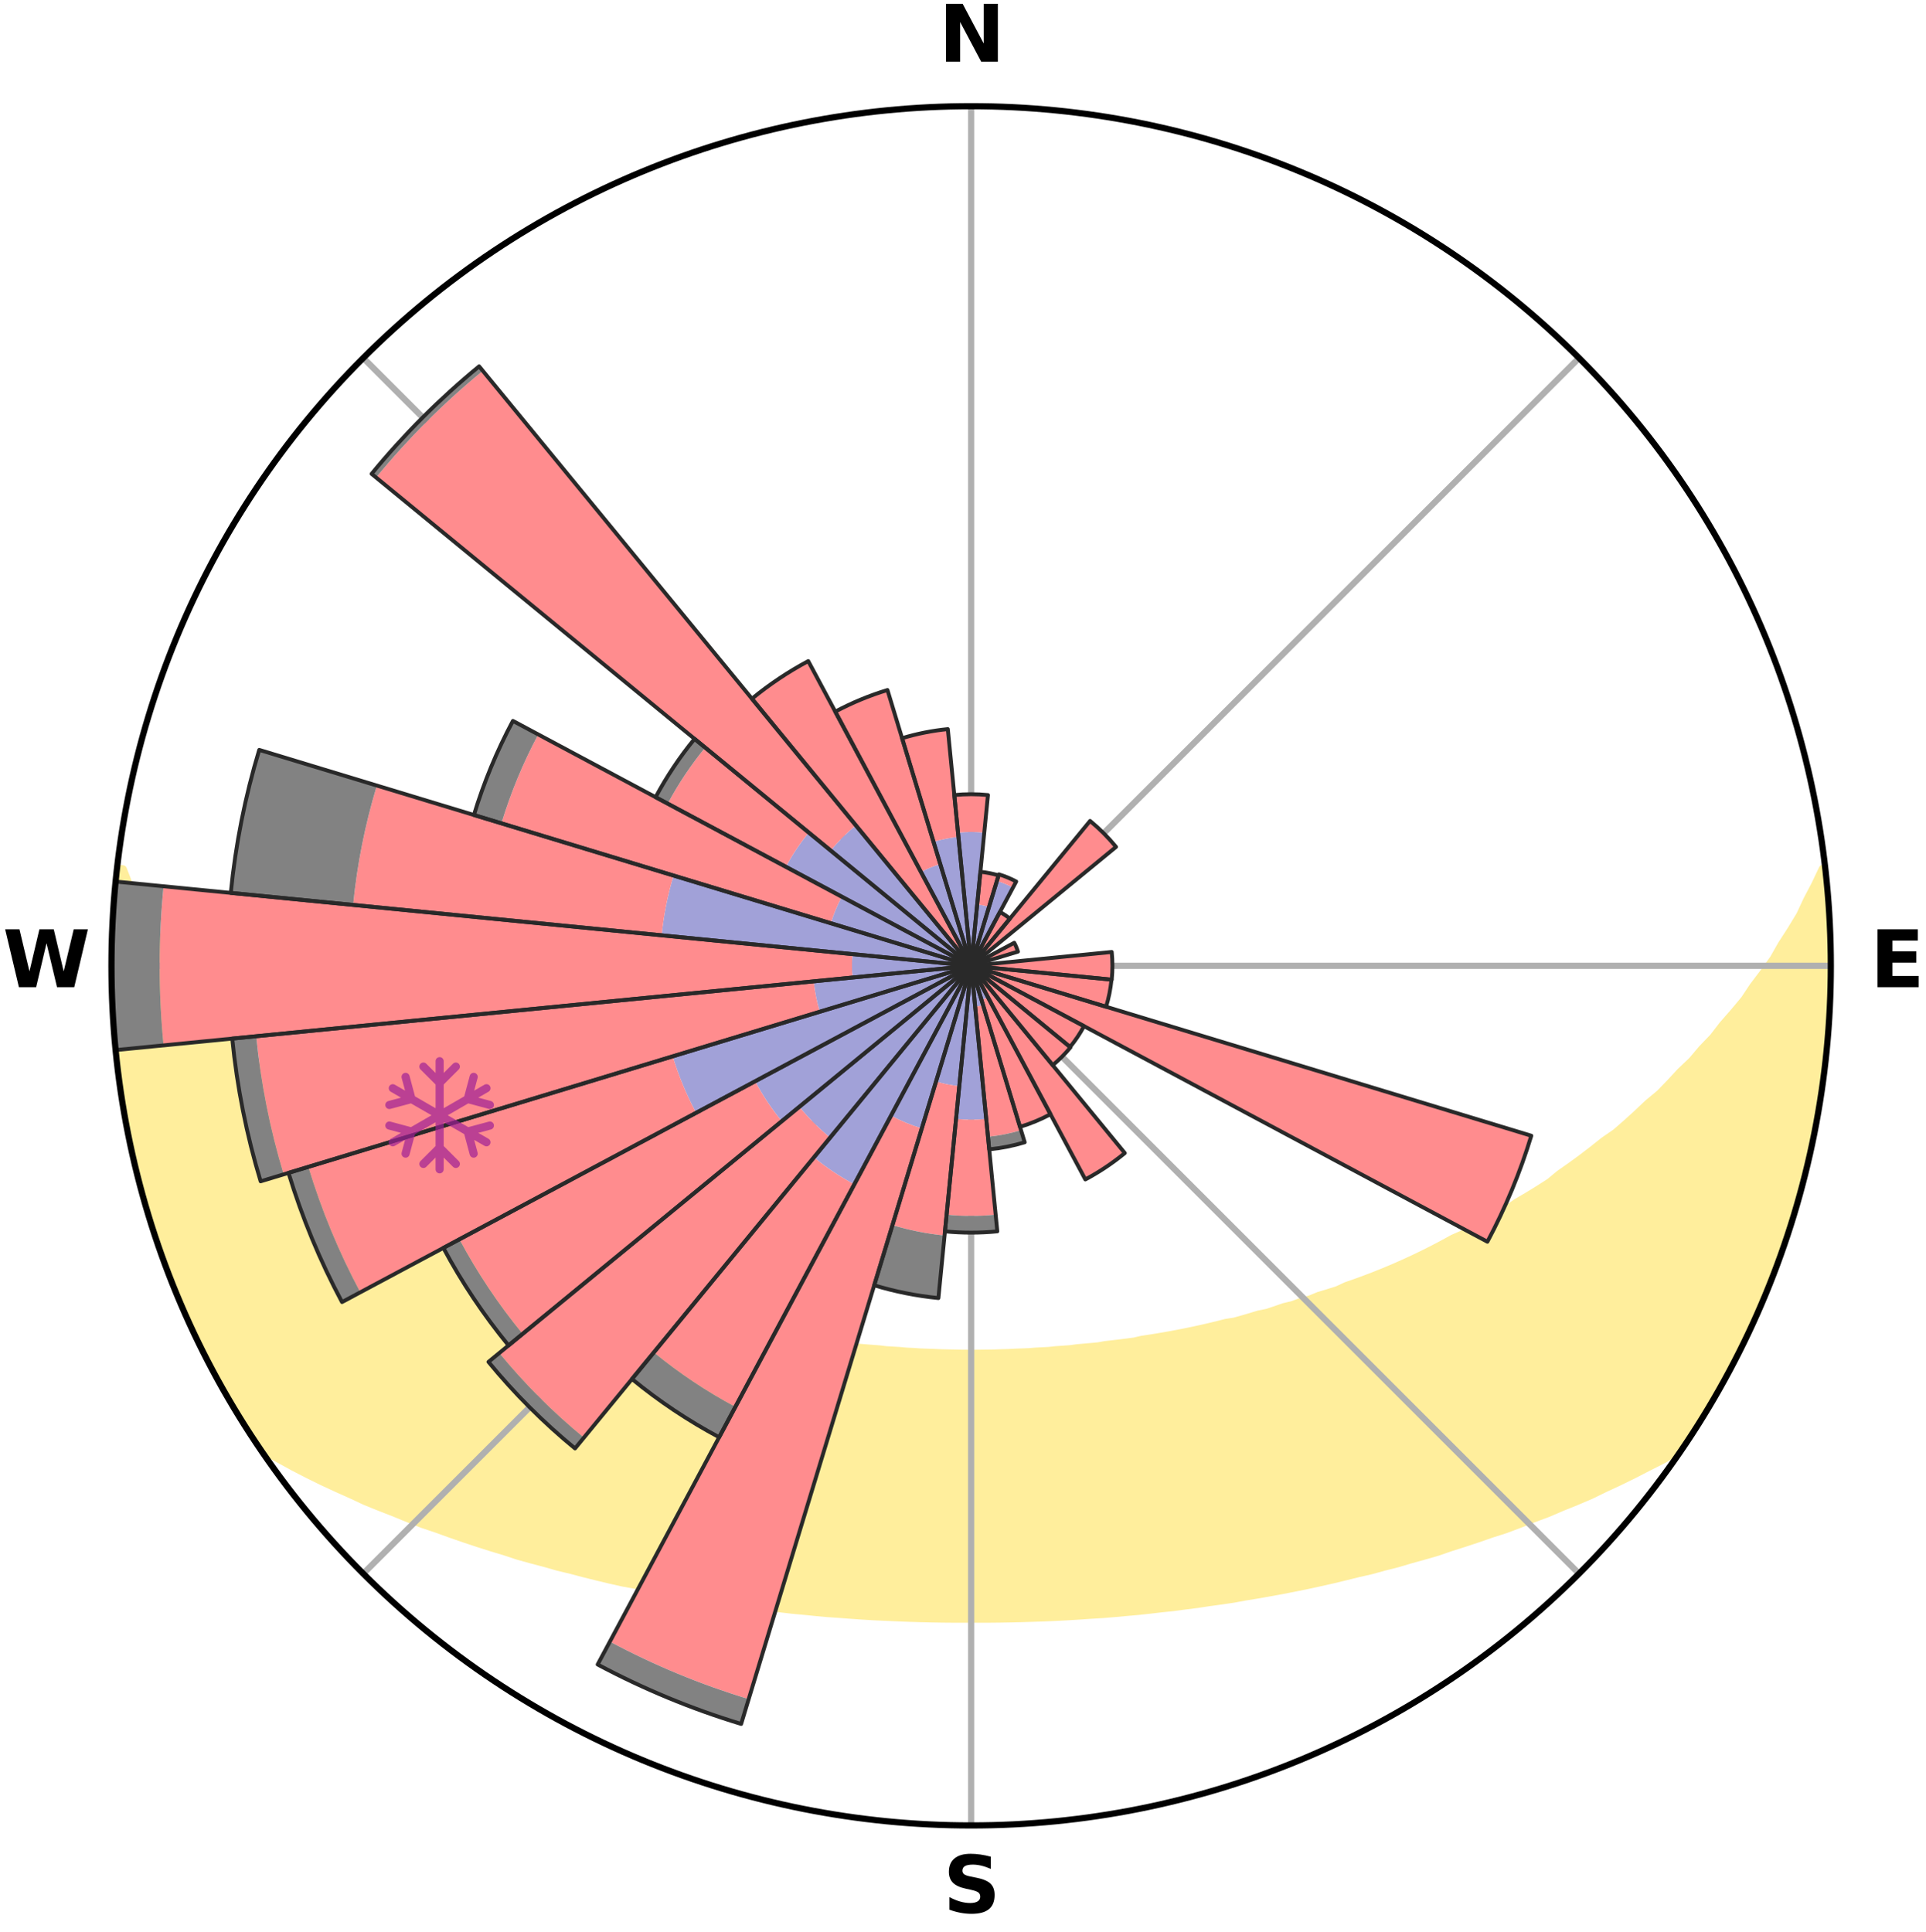 <?xml version="1.0" encoding="utf-8" standalone="no"?>
<!DOCTYPE svg PUBLIC "-//W3C//DTD SVG 1.1//EN"
  "http://www.w3.org/Graphics/SVG/1.1/DTD/svg11.dtd">
<svg xmlns:xlink="http://www.w3.org/1999/xlink" width="248.41pt" height="249.158pt" viewBox="0 0 248.41 249.158" xmlns="http://www.w3.org/2000/svg" version="1.1">
 <title>Ski Rose for Sansicario</title>
 <defs>
  <style type="text/css">*{stroke-linejoin: round; stroke-linecap: butt}</style>
 </defs>
 <g id="figure_1">
  <g id="patch_1">
   <path d="M 0 249.158 
L 248.41 249.158 
L 248.41 0 
L 0 0 
z
" style="fill: #ffffff"/>
  </g>
  <g id="axes_1">
   <g id="patch_2">
    <path d="M 236.135 124.579 
C 236.135 110.018 233.267 95.599 227.695 82.147 
C 222.122 68.695 213.955 56.471 203.659 46.175 
C 193.363 35.879 181.139 27.711 167.687 22.139 
C 154.235 16.567 139.815 13.699 125.255 13.699 
C 110.694 13.699 96.275 16.567 82.823 22.139 
C 69.371 27.711 57.147 35.879 46.851 46.175 
C 36.555 56.471 28.387 68.695 22.815 82.147 
C 17.243 95.599 14.375 110.018 14.375 124.579 
C 14.375 139.14 17.243 153.559 22.815 167.011 
C 28.387 180.463 36.555 192.687 46.851 202.983 
C 57.147 213.279 69.371 221.447 82.823 227.019 
C 96.275 232.591 110.694 235.459 125.255 235.459 
C 139.815 235.459 154.235 232.591 167.687 227.019 
C 181.139 221.447 193.363 213.279 203.659 202.983 
C 213.955 192.687 222.122 180.463 227.695 167.011 
C 233.267 153.559 236.135 139.14 236.135 124.579 
M 125.255 124.579 
C 125.255 124.579 125.255 124.579 125.255 124.579 
C 125.255 124.579 125.255 124.579 125.255 124.579 
C 125.255 124.579 125.255 124.579 125.255 124.579 
C 125.255 124.579 125.255 124.579 125.255 124.579 
C 125.255 124.579 125.255 124.579 125.255 124.579 
C 125.255 124.579 125.255 124.579 125.255 124.579 
C 125.255 124.579 125.255 124.579 125.255 124.579 
C 125.255 124.579 125.255 124.579 125.255 124.579 
C 125.255 124.579 125.255 124.579 125.255 124.579 
C 125.255 124.579 125.255 124.579 125.255 124.579 
C 125.255 124.579 125.255 124.579 125.255 124.579 
C 125.255 124.579 125.255 124.579 125.255 124.579 
C 125.255 124.579 125.255 124.579 125.255 124.579 
C 125.255 124.579 125.255 124.579 125.255 124.579 
C 125.255 124.579 125.255 124.579 125.255 124.579 
C 125.255 124.579 125.255 124.579 125.255 124.579 
z
" style="fill: #ffffff"/>
   </g>
   <g id="PolyCollection_1">
    <defs>
     <path id="ma1c825b18c" d="M 235.266 -137.113 
L 235.079 -137.092 
L 234.118 -135.061 
L 233.072 -133.064 
L 232.167 -131.118 
L 231.001 -129.196 
L 229.788 -127.316 
L 228.749 -125.482 
L 227.458 -123.687 
L 226.133 -121.937 
L 224.993 -120.224 
L 223.607 -118.564 
L 222.194 -116.95 
L 220.971 -115.363 
L 219.509 -113.84 
L 218.239 -112.337 
L 216.735 -110.907 
L 215.424 -109.49 
L 214.095 -108.114 
L 212.54 -106.821 
L 211.179 -105.53 
L 209.803 -104.281 
L 208.415 -103.072 
L 206.813 -101.961 
L 205.404 -100.838 
L 203.987 -99.755 
L 202.561 -98.713 
L 201.13 -97.71 
L 199.884 -96.676 
L 198.441 -95.75 
L 196.996 -94.863 
L 195.549 -94.014 
L 194.282 -93.122 
L 192.833 -92.346 
L 191.561 -91.52 
L 190.115 -90.815 
L 188.842 -90.054 
L 187.402 -89.418 
L 186.131 -88.72 
L 184.861 -88.052 
L 183.593 -87.414 
L 182.327 -86.804 
L 181.065 -86.222 
L 179.807 -85.667 
L 178.554 -85.14 
L 177.306 -84.638 
L 176.065 -84.162 
L 174.832 -83.711 
L 173.605 -83.284 
L 172.509 -82.772 
L 171.296 -82.39 
L 170.093 -82.029 
L 169.01 -81.581 
L 167.823 -81.262 
L 166.749 -80.853 
L 165.58 -80.572 
L 164.518 -80.201 
L 163.46 -79.847 
L 162.319 -79.617 
L 161.274 -79.297 
L 160.234 -78.993 
L 159.2 -78.705 
L 158.098 -78.534 
L 157.079 -78.274 
L 156.066 -78.028 
L 155.059 -77.796 
L 154.058 -77.576 
L 153.064 -77.368 
L 152.076 -77.173 
L 151.095 -76.988 
L 150.12 -76.814 
L 149.151 -76.651 
L 148.189 -76.497 
L 147.233 -76.352 
L 146.318 -76.137 
L 145.372 -76.011 
L 144.432 -75.894 
L 143.499 -75.784 
L 142.571 -75.68 
L 141.67 -75.518 
L 140.751 -75.431 
L 139.838 -75.349 
L 138.929 -75.272 
L 138.039 -75.148 
L 137.138 -75.084 
L 136.241 -75.025 
L 135.357 -74.928 
L 134.466 -74.88 
L 133.579 -74.835 
L 132.7 -74.763 
L 131.818 -74.728 
L 130.938 -74.697 
L 130.063 -74.649 
L 129.186 -74.626 
L 128.312 -74.594 
L 127.438 -74.581 
L 126.564 -74.57 
L 125.691 -74.56 
L 124.818 -74.561 
L 123.945 -74.569 
L 123.072 -74.588 
L 122.198 -74.605 
L 121.323 -74.625 
L 120.449 -74.666 
L 119.571 -74.694 
L 118.692 -74.726 
L 117.814 -74.79 
L 116.93 -74.831 
L 116.05 -74.913 
L 115.161 -74.965 
L 114.268 -75.02 
L 113.382 -75.127 
L 112.483 -75.194 
L 111.579 -75.266 
L 110.67 -75.342 
L 109.776 -75.485 
L 108.859 -75.576 
L 107.936 -75.673 
L 107.008 -75.776 
L 106.103 -75.959 
L 105.166 -76.08 
L 104.222 -76.207 
L 103.273 -76.344 
L 102.317 -76.488 
L 101.354 -76.642 
L 100.431 -76.894 
L 99.459 -77.069 
L 98.481 -77.256 
L 97.496 -77.453 
L 96.504 -77.663 
L 95.507 -77.884 
L 94.503 -78.118 
L 93.424 -78.265 
L 92.405 -78.525 
L 91.379 -78.799 
L 90.349 -79.088 
L 89.312 -79.393 
L 88.184 -79.608 
L 87.134 -79.945 
L 86.079 -80.299 
L 84.922 -80.563 
L 83.855 -80.953 
L 82.679 -81.253 
L 81.602 -81.681 
L 80.408 -82.021 
L 79.322 -82.49 
L 78.113 -82.872 
L 77.021 -83.383 
L 75.798 -83.81 
L 74.568 -84.261 
L 73.331 -84.737 
L 72.088 -85.237 
L 70.838 -85.764 
L 69.584 -86.318 
L 68.326 -86.898 
L 67.064 -87.507 
L 65.799 -88.144 
L 64.532 -88.811 
L 63.265 -89.507 
L 61.83 -90.142 
L 60.56 -90.901 
L 59.118 -91.604 
L 57.849 -92.428 
L 56.404 -93.202 
L 55.14 -94.092 
L 53.697 -94.939 
L 52.255 -95.824 
L 50.816 -96.748 
L 49.573 -97.779 
L 48.145 -98.779 
L 46.723 -99.818 
L 45.309 -100.898 
L 43.904 -102.018 
L 42.509 -103.179 
L 40.92 -104.332 
L 39.548 -105.578 
L 38.19 -106.865 
L 36.847 -108.194 
L 35.311 -109.528 
L 34.004 -110.941 
L 32.503 -112.368 
L 31.235 -113.867 
L 29.776 -115.386 
L 28.556 -116.969 
L 27.146 -118.578 
L 25.978 -120.245 
L 24.624 -121.944 
L 23.301 -123.689 
L 22.227 -125.478 
L 20.974 -127.31 
L 19.762 -129.185 
L 18.805 -131.09 
L 17.689 -133.045 
L 16.637 -135.038 
L 15.859 -137.043 
L 15.105 -137.129 
L 15.105 -137.129 
L 14.94 -135.201 
L 14.721 -133.278 
L 14.671 -131.343 
L 14.519 -129.414 
L 14.482 -127.48 
L 14.396 -125.547 
L 14.477 -123.612 
L 14.456 -121.678 
L 14.545 -119.745 
L 14.59 -117.81 
L 14.738 -115.881 
L 15.034 -113.966 
L 15.114 -112.03 
L 15.411 -110.118 
L 15.617 -108.194 
L 15.909 -106.281 
L 16.36 -104.397 
L 16.662 -102.486 
L 17.04 -100.588 
L 17.514 -98.713 
L 17.912 -96.818 
L 18.447 -94.958 
L 19.011 -93.108 
L 19.531 -91.245 
L 20.153 -89.413 
L 20.805 -87.591 
L 21.487 -85.782 
L 22.107 -83.948 
L 22.851 -82.162 
L 23.644 -80.397 
L 24.362 -78.599 
L 25.2 -76.856 
L 26.039 -75.112 
L 26.952 -73.406 
L 27.85 -71.693 
L 28.756 -69.983 
L 29.733 -68.312 
L 30.718 -66.647 
L 31.757 -65.014 
L 32.794 -63.381 
L 34.135 -61.954 
L 36.023 -60.931 
L 37.869 -59.917 
L 39.733 -58.956 
L 41.601 -58.038 
L 43.477 -57.166 
L 45.348 -56.332 
L 47.159 -55.485 
L 49.028 -54.73 
L 50.888 -54.008 
L 52.687 -53.267 
L 54.481 -52.559 
L 56.323 -51.94 
L 58.103 -51.296 
L 59.876 -50.682 
L 61.641 -50.096 
L 63.397 -49.539 
L 65.144 -49.01 
L 66.84 -48.451 
L 68.57 -47.973 
L 70.289 -47.52 
L 71.965 -47.041 
L 73.665 -46.635 
L 75.32 -46.197 
L 76.971 -45.787 
L 78.611 -45.393 
L 80.246 -45.026 
L 81.896 -44.722 
L 83.509 -44.387 
L 85.094 -44.029 
L 86.695 -43.737 
L 88.285 -43.456 
L 89.869 -43.197 
L 91.442 -42.948 
L 92.994 -42.679 
L 94.554 -42.467 
L 96.105 -42.262 
L 97.638 -42.04 
L 99.176 -41.869 
L 100.698 -41.676 
L 102.214 -41.497 
L 103.732 -41.357 
L 105.238 -41.204 
L 106.74 -41.066 
L 108.243 -40.965 
L 109.737 -40.851 
L 111.226 -40.748 
L 112.713 -40.658 
L 114.197 -40.59 
L 115.678 -40.521 
L 117.155 -40.464 
L 118.631 -40.417 
L 120.105 -40.382 
L 121.578 -40.357 
L 123.049 -40.344 
L 124.52 -40.344 
L 125.99 -40.341 
L 127.461 -40.345 
L 128.932 -40.359 
L 130.404 -40.384 
L 131.878 -40.42 
L 133.354 -40.467 
L 134.833 -40.516 
L 136.313 -40.583 
L 137.796 -40.663 
L 139.282 -40.754 
L 140.772 -40.857 
L 142.27 -40.946 
L 143.768 -41.072 
L 145.27 -41.211 
L 146.782 -41.341 
L 148.293 -41.506 
L 149.809 -41.685 
L 151.342 -41.842 
L 152.869 -42.049 
L 154.412 -42.241 
L 155.951 -42.478 
L 157.512 -42.69 
L 159.078 -42.923 
L 160.636 -43.209 
L 162.22 -43.467 
L 163.809 -43.749 
L 165.41 -44.041 
L 167.016 -44.357 
L 168.634 -44.685 
L 170.256 -45.04 
L 171.891 -45.407 
L 173.53 -45.802 
L 175.181 -46.211 
L 176.871 -46.595 
L 178.535 -47.056 
L 180.245 -47.486 
L 181.93 -47.988 
L 183.659 -48.466 
L 185.398 -48.969 
L 187.1 -49.555 
L 188.856 -50.112 
L 190.62 -50.697 
L 192.392 -51.312 
L 194.226 -51.899 
L 196.014 -52.574 
L 197.807 -53.282 
L 199.66 -53.971 
L 201.464 -54.746 
L 203.334 -55.5 
L 205.203 -56.297 
L 207.015 -57.182 
L 208.891 -58.052 
L 210.758 -58.97 
L 212.623 -59.93 
L 214.536 -60.896 
L 216.356 -61.967 
L 217.706 -63.387 
L 218.767 -65.006 
L 219.779 -66.654 
L 220.738 -68.335 
L 221.756 -69.981 
L 222.694 -71.674 
L 223.589 -73.39 
L 224.484 -75.105 
L 225.333 -76.844 
L 226.123 -78.611 
L 226.835 -80.411 
L 227.677 -82.155 
L 228.418 -83.942 
L 229.053 -85.771 
L 229.751 -87.575 
L 230.401 -89.398 
L 230.917 -91.264 
L 231.563 -93.089 
L 232.073 -94.956 
L 232.538 -96.834 
L 233.018 -98.707 
L 233.388 -100.607 
L 233.894 -102.476 
L 234.177 -104.391 
L 234.601 -106.281 
L 234.8 -108.207 
L 235.107 -110.117 
L 235.413 -112.028 
L 235.494 -113.964 
L 235.723 -115.885 
L 235.886 -117.813 
L 236.015 -119.743 
L 235.973 -121.68 
L 236.056 -123.612 
L 236.104 -125.546 
L 236.094 -127.481 
L 235.886 -129.409 
L 235.832 -131.342 
L 235.747 -133.275 
L 235.603 -135.204 
L 235.266 -137.113 
z
" style="stroke: #ffee9c"/>
    </defs>
    <g clip-path="url(#pc11e1e4d9d)">
     <use xlink:href="#ma1c825b18c" x="0" y="249.158" style="fill: #ffee9c; stroke: #ffee9c"/>
    </g>
   </g>
   <g id="matplotlib.axis_1">
    <g id="xtick_1">
     <g id="line2d_1">
      <path d="M 125.255 124.579 
L 125.255 13.699 
" clip-path="url(#pc11e1e4d9d)" style="fill: none; stroke: #b0b0b0; stroke-width: 0.8; stroke-linecap: square"/>
     </g>
     <g id="text_1">
      <!-- N -->
      <g transform="translate(121.07 7.958) scale(0.1 -0.1)">
       <defs>
        <path id="DejaVuSans-Bold-4e" d="M 588 4666 
L 1931 4666 
L 3628 1466 
L 3628 4666 
L 4769 4666 
L 4769 0 
L 3425 0 
L 1728 3200 
L 1728 0 
L 588 0 
L 588 4666 
z
" transform="scale(0.016)"/>
       </defs>
       <use xlink:href="#DejaVuSans-Bold-4e"/>
      </g>
     </g>
    </g>
    <g id="xtick_2">
     <g id="line2d_2">
      <path d="M 125.255 124.579 
L 203.659 46.175 
" clip-path="url(#pc11e1e4d9d)" style="fill: none; stroke: #b0b0b0; stroke-width: 0.8; stroke-linecap: square"/>
     </g>
    </g>
    <g id="xtick_3">
     <g id="line2d_3">
      <path d="M 125.255 124.579 
L 236.135 124.579 
" clip-path="url(#pc11e1e4d9d)" style="fill: none; stroke: #b0b0b0; stroke-width: 0.8; stroke-linecap: square"/>
     </g>
     <g id="text_2">
      <!-- E -->
      <g transform="translate(241.219 127.338) scale(0.1 -0.1)">
       <defs>
        <path id="DejaVuSans-Bold-45" d="M 588 4666 
L 3834 4666 
L 3834 3756 
L 1791 3756 
L 1791 2888 
L 3713 2888 
L 3713 1978 
L 1791 1978 
L 1791 909 
L 3903 909 
L 3903 0 
L 588 0 
L 588 4666 
z
" transform="scale(0.016)"/>
       </defs>
       <use xlink:href="#DejaVuSans-Bold-45"/>
      </g>
     </g>
    </g>
    <g id="xtick_4">
     <g id="line2d_4">
      <path d="M 125.255 124.579 
L 203.659 202.983 
" clip-path="url(#pc11e1e4d9d)" style="fill: none; stroke: #b0b0b0; stroke-width: 0.8; stroke-linecap: square"/>
     </g>
    </g>
    <g id="xtick_5">
     <g id="line2d_5">
      <path d="M 125.255 124.579 
L 125.255 235.459 
" clip-path="url(#pc11e1e4d9d)" style="fill: none; stroke: #b0b0b0; stroke-width: 0.8; stroke-linecap: square"/>
     </g>
     <g id="text_3">
      <!-- S -->
      <g transform="translate(121.654 246.718) scale(0.1 -0.1)">
       <defs>
        <path id="DejaVuSans-Bold-53" d="M 3834 4519 
L 3834 3531 
Q 3450 3703 3084 3790 
Q 2719 3878 2394 3878 
Q 1963 3878 1756 3759 
Q 1550 3641 1550 3391 
Q 1550 3203 1689 3098 
Q 1828 2994 2194 2919 
L 2706 2816 
Q 3484 2659 3812 2340 
Q 4141 2022 4141 1434 
Q 4141 663 3683 286 
Q 3225 -91 2284 -91 
Q 1841 -91 1394 -6 
Q 947 78 500 244 
L 500 1259 
Q 947 1022 1364 901 
Q 1781 781 2169 781 
Q 2563 781 2772 912 
Q 2981 1044 2981 1288 
Q 2981 1506 2839 1625 
Q 2697 1744 2272 1838 
L 1806 1941 
Q 1106 2091 782 2419 
Q 459 2747 459 3303 
Q 459 4000 909 4375 
Q 1359 4750 2203 4750 
Q 2588 4750 2994 4692 
Q 3400 4634 3834 4519 
z
" transform="scale(0.016)"/>
       </defs>
       <use xlink:href="#DejaVuSans-Bold-53"/>
      </g>
     </g>
    </g>
    <g id="xtick_6">
     <g id="line2d_6">
      <path d="M 125.255 124.579 
L 46.851 202.983 
" clip-path="url(#pc11e1e4d9d)" style="fill: none; stroke: #b0b0b0; stroke-width: 0.8; stroke-linecap: square"/>
     </g>
    </g>
    <g id="xtick_7">
     <g id="line2d_7">
      <path d="M 125.255 124.579 
L 14.375 124.579 
" clip-path="url(#pc11e1e4d9d)" style="fill: none; stroke: #b0b0b0; stroke-width: 0.8; stroke-linecap: square"/>
     </g>
     <g id="text_4">
      <!-- W -->
      <g transform="translate(0.36 127.338) scale(0.1 -0.1)">
       <defs>
        <path id="DejaVuSans-Bold-57" d="M 191 4666 
L 1344 4666 
L 2150 1275 
L 2950 4666 
L 4109 4666 
L 4909 1275 
L 5716 4666 
L 6859 4666 
L 5759 0 
L 4372 0 
L 3525 3547 
L 2688 0 
L 1300 0 
L 191 4666 
z
" transform="scale(0.016)"/>
       </defs>
       <use xlink:href="#DejaVuSans-Bold-57"/>
      </g>
     </g>
    </g>
    <g id="xtick_8">
     <g id="line2d_8">
      <path d="M 125.255 124.579 
L 46.851 46.175 
" clip-path="url(#pc11e1e4d9d)" style="fill: none; stroke: #b0b0b0; stroke-width: 0.8; stroke-linecap: square"/>
     </g>
    </g>
   </g>
   <g id="matplotlib.axis_2"/>
   <g id="patch_3">
    <path d="M 125.255 124.579 
C 125.255 124.579 125.255 124.579 125.255 124.579 
C 125.255 124.579 125.255 124.579 125.255 124.579 
L 125.255 124.579 
C 125.255 124.579 125.255 124.579 125.255 124.579 
C 125.255 124.579 125.255 124.579 125.255 124.579 
z
" clip-path="url(#pc11e1e4d9d)" style="fill: #d9d9d9"/>
   </g>
   <g id="patch_4">
    <path d="M 125.255 124.579 
C 125.255 124.579 125.255 124.579 125.255 124.579 
C 125.255 124.579 125.255 124.579 125.255 124.579 
L 125.255 124.579 
C 125.255 124.579 125.255 124.579 125.255 124.579 
C 125.255 124.579 125.255 124.579 125.255 124.579 
z
" clip-path="url(#pc11e1e4d9d)" style="fill: #d9d9d9"/>
   </g>
   <g id="patch_5">
    <path d="M 125.255 124.579 
C 125.255 124.579 125.255 124.579 125.255 124.579 
C 125.255 124.579 125.255 124.579 125.255 124.579 
L 125.255 124.579 
C 125.255 124.579 125.255 124.579 125.255 124.579 
C 125.255 124.579 125.255 124.579 125.255 124.579 
z
" clip-path="url(#pc11e1e4d9d)" style="fill: #d9d9d9"/>
   </g>
   <g id="patch_6">
    <path d="M 125.255 124.579 
C 125.255 124.579 125.255 124.579 125.255 124.579 
C 125.255 124.579 125.255 124.579 125.255 124.579 
L 125.255 124.579 
C 125.255 124.579 125.255 124.579 125.255 124.579 
C 125.255 124.579 125.255 124.579 125.255 124.579 
z
" clip-path="url(#pc11e1e4d9d)" style="fill: #d9d9d9"/>
   </g>
   <g id="patch_7">
    <path d="M 125.255 124.579 
C 125.255 124.579 125.255 124.579 125.255 124.579 
C 125.255 124.579 125.255 124.579 125.255 124.579 
L 125.255 124.579 
C 125.255 124.579 125.255 124.579 125.255 124.579 
C 125.255 124.579 125.255 124.579 125.255 124.579 
z
" clip-path="url(#pc11e1e4d9d)" style="fill: #d9d9d9"/>
   </g>
   <g id="patch_8">
    <path d="M 125.255 124.579 
C 125.255 124.579 125.255 124.579 125.255 124.579 
C 125.255 124.579 125.255 124.579 125.255 124.579 
L 125.255 124.579 
C 125.255 124.579 125.255 124.579 125.255 124.579 
C 125.255 124.579 125.255 124.579 125.255 124.579 
z
" clip-path="url(#pc11e1e4d9d)" style="fill: #d9d9d9"/>
   </g>
   <g id="patch_9">
    <path d="M 125.255 124.579 
C 125.255 124.579 125.255 124.579 125.255 124.579 
C 125.255 124.579 125.255 124.579 125.255 124.579 
L 125.255 124.579 
C 125.255 124.579 125.255 124.579 125.255 124.579 
C 125.255 124.579 125.255 124.579 125.255 124.579 
z
" clip-path="url(#pc11e1e4d9d)" style="fill: #d9d9d9"/>
   </g>
   <g id="patch_10">
    <path d="M 125.255 124.579 
C 125.255 124.579 125.255 124.579 125.255 124.579 
C 125.255 124.579 125.255 124.579 125.255 124.579 
L 125.255 124.579 
C 125.255 124.579 125.255 124.579 125.255 124.579 
C 125.255 124.579 125.255 124.579 125.255 124.579 
z
" clip-path="url(#pc11e1e4d9d)" style="fill: #d9d9d9"/>
   </g>
   <g id="patch_11">
    <path d="M 125.255 124.579 
C 125.255 124.579 125.255 124.579 125.255 124.579 
C 125.255 124.579 125.255 124.579 125.255 124.579 
L 125.255 124.579 
C 125.255 124.579 125.255 124.579 125.255 124.579 
C 125.255 124.579 125.255 124.579 125.255 124.579 
z
" clip-path="url(#pc11e1e4d9d)" style="fill: #d9d9d9"/>
   </g>
   <g id="patch_12">
    <path d="M 125.255 124.579 
C 125.255 124.579 125.255 124.579 125.255 124.579 
C 125.255 124.579 125.255 124.579 125.255 124.579 
L 125.255 124.579 
C 125.255 124.579 125.255 124.579 125.255 124.579 
C 125.255 124.579 125.255 124.579 125.255 124.579 
z
" clip-path="url(#pc11e1e4d9d)" style="fill: #d9d9d9"/>
   </g>
   <g id="patch_13">
    <path d="M 125.255 124.579 
C 125.255 124.579 125.255 124.579 125.255 124.579 
C 125.255 124.579 125.255 124.579 125.255 124.579 
L 125.255 124.579 
C 125.255 124.579 125.255 124.579 125.255 124.579 
C 125.255 124.579 125.255 124.579 125.255 124.579 
z
" clip-path="url(#pc11e1e4d9d)" style="fill: #d9d9d9"/>
   </g>
   <g id="patch_14">
    <path d="M 125.255 124.579 
C 125.255 124.579 125.255 124.579 125.255 124.579 
C 125.255 124.579 125.255 124.579 125.255 124.579 
L 125.255 124.579 
C 125.255 124.579 125.255 124.579 125.255 124.579 
C 125.255 124.579 125.255 124.579 125.255 124.579 
z
" clip-path="url(#pc11e1e4d9d)" style="fill: #d9d9d9"/>
   </g>
   <g id="patch_15">
    <path d="M 125.255 124.579 
C 125.255 124.579 125.255 124.579 125.255 124.579 
C 125.255 124.579 125.255 124.579 125.255 124.579 
L 125.255 124.579 
C 125.255 124.579 125.255 124.579 125.255 124.579 
C 125.255 124.579 125.255 124.579 125.255 124.579 
z
" clip-path="url(#pc11e1e4d9d)" style="fill: #d9d9d9"/>
   </g>
   <g id="patch_16">
    <path d="M 125.255 124.579 
C 125.255 124.579 125.255 124.579 125.255 124.579 
C 125.255 124.579 125.255 124.579 125.255 124.579 
L 125.255 124.579 
C 125.255 124.579 125.255 124.579 125.255 124.579 
C 125.255 124.579 125.255 124.579 125.255 124.579 
z
" clip-path="url(#pc11e1e4d9d)" style="fill: #d9d9d9"/>
   </g>
   <g id="patch_17">
    <path d="M 125.255 124.579 
C 125.255 124.579 125.255 124.579 125.255 124.579 
C 125.255 124.579 125.255 124.579 125.255 124.579 
L 125.255 124.579 
C 125.255 124.579 125.255 124.579 125.255 124.579 
C 125.255 124.579 125.255 124.579 125.255 124.579 
z
" clip-path="url(#pc11e1e4d9d)" style="fill: #d9d9d9"/>
   </g>
   <g id="patch_18">
    <path d="M 125.255 124.579 
C 125.255 124.579 125.255 124.579 125.255 124.579 
C 125.255 124.579 125.255 124.579 125.255 124.579 
L 125.255 124.579 
C 125.255 124.579 125.255 124.579 125.255 124.579 
C 125.255 124.579 125.255 124.579 125.255 124.579 
z
" clip-path="url(#pc11e1e4d9d)" style="fill: #d9d9d9"/>
   </g>
   <g id="patch_19">
    <path d="M 125.255 124.579 
C 125.255 124.579 125.255 124.579 125.255 124.579 
C 125.255 124.579 125.255 124.579 125.255 124.579 
L 125.255 124.579 
C 125.255 124.579 125.255 124.579 125.255 124.579 
C 125.255 124.579 125.255 124.579 125.255 124.579 
z
" clip-path="url(#pc11e1e4d9d)" style="fill: #d9d9d9"/>
   </g>
   <g id="patch_20">
    <path d="M 125.255 124.579 
C 125.255 124.579 125.255 124.579 125.255 124.579 
C 125.255 124.579 125.255 124.579 125.255 124.579 
L 125.255 124.579 
C 125.255 124.579 125.255 124.579 125.255 124.579 
C 125.255 124.579 125.255 124.579 125.255 124.579 
z
" clip-path="url(#pc11e1e4d9d)" style="fill: #d9d9d9"/>
   </g>
   <g id="patch_21">
    <path d="M 125.255 124.579 
C 125.255 124.579 125.255 124.579 125.255 124.579 
C 125.255 124.579 125.255 124.579 125.255 124.579 
L 125.255 124.579 
C 125.255 124.579 125.255 124.579 125.255 124.579 
C 125.255 124.579 125.255 124.579 125.255 124.579 
z
" clip-path="url(#pc11e1e4d9d)" style="fill: #d9d9d9"/>
   </g>
   <g id="patch_22">
    <path d="M 125.255 124.579 
C 125.255 124.579 125.255 124.579 125.255 124.579 
C 125.255 124.579 125.255 124.579 125.255 124.579 
L 125.255 124.579 
C 125.255 124.579 125.255 124.579 125.255 124.579 
C 125.255 124.579 125.255 124.579 125.255 124.579 
z
" clip-path="url(#pc11e1e4d9d)" style="fill: #d9d9d9"/>
   </g>
   <g id="patch_23">
    <path d="M 125.255 124.579 
C 125.255 124.579 125.255 124.579 125.255 124.579 
C 125.255 124.579 125.255 124.579 125.255 124.579 
L 125.255 124.579 
C 125.255 124.579 125.255 124.579 125.255 124.579 
C 125.255 124.579 125.255 124.579 125.255 124.579 
z
" clip-path="url(#pc11e1e4d9d)" style="fill: #d9d9d9"/>
   </g>
   <g id="patch_24">
    <path d="M 125.255 124.579 
C 125.255 124.579 125.255 124.579 125.255 124.579 
C 125.255 124.579 125.255 124.579 125.255 124.579 
L 125.255 124.579 
C 125.255 124.579 125.255 124.579 125.255 124.579 
C 125.255 124.579 125.255 124.579 125.255 124.579 
z
" clip-path="url(#pc11e1e4d9d)" style="fill: #d9d9d9"/>
   </g>
   <g id="patch_25">
    <path d="M 125.255 124.579 
C 125.255 124.579 125.255 124.579 125.255 124.579 
C 125.255 124.579 125.255 124.579 125.255 124.579 
L 125.255 124.579 
C 125.255 124.579 125.255 124.579 125.255 124.579 
C 125.255 124.579 125.255 124.579 125.255 124.579 
z
" clip-path="url(#pc11e1e4d9d)" style="fill: #d9d9d9"/>
   </g>
   <g id="patch_26">
    <path d="M 125.255 124.579 
C 125.255 124.579 125.255 124.579 125.255 124.579 
C 125.255 124.579 125.255 124.579 125.255 124.579 
L 125.255 124.579 
C 125.255 124.579 125.255 124.579 125.255 124.579 
C 125.255 124.579 125.255 124.579 125.255 124.579 
z
" clip-path="url(#pc11e1e4d9d)" style="fill: #d9d9d9"/>
   </g>
   <g id="patch_27">
    <path d="M 125.255 124.579 
C 125.255 124.579 125.255 124.579 125.255 124.579 
C 125.255 124.579 125.255 124.579 125.255 124.579 
L 125.255 124.579 
C 125.255 124.579 125.255 124.579 125.255 124.579 
C 125.255 124.579 125.255 124.579 125.255 124.579 
z
" clip-path="url(#pc11e1e4d9d)" style="fill: #d9d9d9"/>
   </g>
   <g id="patch_28">
    <path d="M 125.255 124.579 
C 125.255 124.579 125.255 124.579 125.255 124.579 
C 125.255 124.579 125.255 124.579 125.255 124.579 
L 125.255 124.579 
C 125.255 124.579 125.255 124.579 125.255 124.579 
C 125.255 124.579 125.255 124.579 125.255 124.579 
z
" clip-path="url(#pc11e1e4d9d)" style="fill: #d9d9d9"/>
   </g>
   <g id="patch_29">
    <path d="M 125.255 124.579 
C 125.255 124.579 125.255 124.579 125.255 124.579 
C 125.255 124.579 125.255 124.579 125.255 124.579 
L 125.255 124.579 
C 125.255 124.579 125.255 124.579 125.255 124.579 
C 125.255 124.579 125.255 124.579 125.255 124.579 
z
" clip-path="url(#pc11e1e4d9d)" style="fill: #d9d9d9"/>
   </g>
   <g id="patch_30">
    <path d="M 125.255 124.579 
C 125.255 124.579 125.255 124.579 125.255 124.579 
C 125.255 124.579 125.255 124.579 125.255 124.579 
L 125.255 124.579 
C 125.255 124.579 125.255 124.579 125.255 124.579 
C 125.255 124.579 125.255 124.579 125.255 124.579 
z
" clip-path="url(#pc11e1e4d9d)" style="fill: #d9d9d9"/>
   </g>
   <g id="patch_31">
    <path d="M 125.255 124.579 
C 125.255 124.579 125.255 124.579 125.255 124.579 
C 125.255 124.579 125.255 124.579 125.255 124.579 
L 125.255 124.579 
C 125.255 124.579 125.255 124.579 125.255 124.579 
C 125.255 124.579 125.255 124.579 125.255 124.579 
z
" clip-path="url(#pc11e1e4d9d)" style="fill: #d9d9d9"/>
   </g>
   <g id="patch_32">
    <path d="M 125.255 124.579 
C 125.255 124.579 125.255 124.579 125.255 124.579 
C 125.255 124.579 125.255 124.579 125.255 124.579 
L 125.255 124.579 
C 125.255 124.579 125.255 124.579 125.255 124.579 
C 125.255 124.579 125.255 124.579 125.255 124.579 
z
" clip-path="url(#pc11e1e4d9d)" style="fill: #d9d9d9"/>
   </g>
   <g id="patch_33">
    <path d="M 125.255 124.579 
C 125.255 124.579 125.255 124.579 125.255 124.579 
C 125.255 124.579 125.255 124.579 125.255 124.579 
L 125.255 124.579 
C 125.255 124.579 125.255 124.579 125.255 124.579 
C 125.255 124.579 125.255 124.579 125.255 124.579 
z
" clip-path="url(#pc11e1e4d9d)" style="fill: #d9d9d9"/>
   </g>
   <g id="patch_34">
    <path d="M 125.255 124.579 
C 125.255 124.579 125.255 124.579 125.255 124.579 
C 125.255 124.579 125.255 124.579 125.255 124.579 
L 125.255 124.579 
C 125.255 124.579 125.255 124.579 125.255 124.579 
C 125.255 124.579 125.255 124.579 125.255 124.579 
z
" clip-path="url(#pc11e1e4d9d)" style="fill: #d9d9d9"/>
   </g>
   <g id="patch_35">
    <path d="M 125.255 124.579 
C 125.255 124.579 125.255 124.579 125.255 124.579 
C 125.255 124.579 125.255 124.579 125.255 124.579 
L 126.947 107.395 
C 126.385 107.34 125.82 107.312 125.255 107.312 
C 124.69 107.312 124.125 107.34 123.562 107.395 
z
" clip-path="url(#pc11e1e4d9d)" style="fill: #a1a1d8"/>
   </g>
   <g id="patch_36">
    <path d="M 125.255 124.579 
C 125.255 124.579 125.255 124.579 125.255 124.579 
C 125.255 124.579 125.255 124.579 125.255 124.579 
L 127.561 116.975 
C 127.313 116.9 127.06 116.837 126.805 116.786 
C 126.55 116.735 126.293 116.697 126.034 116.671 
z
" clip-path="url(#pc11e1e4d9d)" style="fill: #a1a1d8"/>
   </g>
   <g id="patch_37">
    <path d="M 125.255 124.579 
C 125.255 124.579 125.255 124.579 125.255 124.579 
C 125.255 124.579 125.255 124.579 125.255 124.579 
L 130.649 114.487 
C 130.319 114.31 129.98 114.15 129.634 114.007 
C 129.288 113.863 128.935 113.737 128.577 113.628 
z
" clip-path="url(#pc11e1e4d9d)" style="fill: #a1a1d8"/>
   </g>
   <g id="patch_38">
    <path d="M 125.255 124.579 
C 125.255 124.579 125.255 124.579 125.255 124.579 
C 125.255 124.579 125.255 124.579 125.255 124.579 
L 125.255 124.579 
C 125.255 124.579 125.255 124.579 125.255 124.579 
C 125.255 124.579 125.255 124.579 125.255 124.579 
z
" clip-path="url(#pc11e1e4d9d)" style="fill: #a1a1d8"/>
   </g>
   <g id="patch_39">
    <path d="M 125.255 124.579 
C 125.255 124.579 125.255 124.579 125.255 124.579 
C 125.255 124.579 125.255 124.579 125.255 124.579 
L 125.255 124.579 
C 125.255 124.579 125.255 124.579 125.255 124.579 
C 125.255 124.579 125.255 124.579 125.255 124.579 
z
" clip-path="url(#pc11e1e4d9d)" style="fill: #a1a1d8"/>
   </g>
   <g id="patch_40">
    <path d="M 125.255 124.579 
C 125.255 124.579 125.255 124.579 125.255 124.579 
C 125.255 124.579 125.255 124.579 125.255 124.579 
L 125.255 124.579 
C 125.255 124.579 125.255 124.579 125.255 124.579 
C 125.255 124.579 125.255 124.579 125.255 124.579 
z
" clip-path="url(#pc11e1e4d9d)" style="fill: #a1a1d8"/>
   </g>
   <g id="patch_41">
    <path d="M 125.255 124.579 
C 125.255 124.579 125.255 124.579 125.255 124.579 
C 125.255 124.579 125.255 124.579 125.255 124.579 
L 125.255 124.579 
C 125.255 124.579 125.255 124.579 125.255 124.579 
C 125.255 124.579 125.255 124.579 125.255 124.579 
z
" clip-path="url(#pc11e1e4d9d)" style="fill: #a1a1d8"/>
   </g>
   <g id="patch_42">
    <path d="M 125.255 124.579 
C 125.255 124.579 125.255 124.579 125.255 124.579 
C 125.255 124.579 125.255 124.579 125.255 124.579 
L 125.255 124.579 
C 125.255 124.579 125.255 124.579 125.255 124.579 
C 125.255 124.579 125.255 124.579 125.255 124.579 
z
" clip-path="url(#pc11e1e4d9d)" style="fill: #a1a1d8"/>
   </g>
   <g id="patch_43">
    <path d="M 125.255 124.579 
C 125.255 124.579 125.255 124.579 125.255 124.579 
C 125.255 124.579 125.255 124.579 125.255 124.579 
L 125.255 124.579 
C 125.255 124.579 125.255 124.579 125.255 124.579 
C 125.255 124.579 125.255 124.579 125.255 124.579 
z
" clip-path="url(#pc11e1e4d9d)" style="fill: #a1a1d8"/>
   </g>
   <g id="patch_44">
    <path d="M 125.255 124.579 
C 125.255 124.579 125.255 124.579 125.255 124.579 
C 125.255 124.579 125.255 124.579 125.255 124.579 
L 125.255 124.579 
C 125.255 124.579 125.255 124.579 125.255 124.579 
C 125.255 124.579 125.255 124.579 125.255 124.579 
z
" clip-path="url(#pc11e1e4d9d)" style="fill: #a1a1d8"/>
   </g>
   <g id="patch_45">
    <path d="M 125.255 124.579 
C 125.255 124.579 125.255 124.579 125.255 124.579 
C 125.255 124.579 125.255 124.579 125.255 124.579 
L 125.255 124.579 
C 125.255 124.579 125.255 124.579 125.255 124.579 
C 125.255 124.579 125.255 124.579 125.255 124.579 
z
" clip-path="url(#pc11e1e4d9d)" style="fill: #a1a1d8"/>
   </g>
   <g id="patch_46">
    <path d="M 125.255 124.579 
C 125.255 124.579 125.255 124.579 125.255 124.579 
C 125.255 124.579 125.255 124.579 125.255 124.579 
L 125.255 124.579 
C 125.255 124.579 125.255 124.579 125.255 124.579 
C 125.255 124.579 125.255 124.579 125.255 124.579 
z
" clip-path="url(#pc11e1e4d9d)" style="fill: #a1a1d8"/>
   </g>
   <g id="patch_47">
    <path d="M 125.255 124.579 
C 125.255 124.579 125.255 124.579 125.255 124.579 
C 125.255 124.579 125.255 124.579 125.255 124.579 
L 125.255 124.579 
C 125.255 124.579 125.255 124.579 125.255 124.579 
C 125.255 124.579 125.255 124.579 125.255 124.579 
z
" clip-path="url(#pc11e1e4d9d)" style="fill: #a1a1d8"/>
   </g>
   <g id="patch_48">
    <path d="M 125.255 124.579 
C 125.255 124.579 125.255 124.579 125.255 124.579 
C 125.255 124.579 125.255 124.579 125.255 124.579 
L 125.255 124.579 
C 125.255 124.579 125.255 124.579 125.255 124.579 
C 125.255 124.579 125.255 124.579 125.255 124.579 
z
" clip-path="url(#pc11e1e4d9d)" style="fill: #a1a1d8"/>
   </g>
   <g id="patch_49">
    <path d="M 125.255 124.579 
C 125.255 124.579 125.255 124.579 125.255 124.579 
C 125.255 124.579 125.255 124.579 125.255 124.579 
L 126.587 128.969 
C 126.73 128.926 126.872 128.875 127.01 128.817 
C 127.149 128.76 127.285 128.696 127.417 128.625 
z
" clip-path="url(#pc11e1e4d9d)" style="fill: #a1a1d8"/>
   </g>
   <g id="patch_50">
    <path d="M 125.255 124.579 
C 125.255 124.579 125.255 124.579 125.255 124.579 
C 125.255 124.579 125.255 124.579 125.255 124.579 
L 125.774 129.851 
C 125.947 129.834 126.118 129.808 126.288 129.775 
C 126.458 129.741 126.627 129.699 126.793 129.648 
z
" clip-path="url(#pc11e1e4d9d)" style="fill: #a1a1d8"/>
   </g>
   <g id="patch_51">
    <path d="M 125.255 124.579 
C 125.255 124.579 125.255 124.579 125.255 124.579 
C 125.255 124.579 125.255 124.579 125.255 124.579 
L 123.309 144.334 
C 123.956 144.397 124.605 144.429 125.255 144.429 
C 125.905 144.429 126.554 144.397 127.2 144.334 
z
" clip-path="url(#pc11e1e4d9d)" style="fill: #a1a1d8"/>
   </g>
   <g id="patch_52">
    <path d="M 125.255 124.579 
C 125.255 124.579 125.255 124.579 125.255 124.579 
C 125.255 124.579 125.255 124.579 125.255 124.579 
L 120.728 139.502 
C 121.216 139.651 121.712 139.775 122.212 139.874 
C 122.713 139.974 123.218 140.049 123.726 140.099 
z
" clip-path="url(#pc11e1e4d9d)" style="fill: #a1a1d8"/>
   </g>
   <g id="patch_53">
    <path d="M 125.255 124.579 
C 125.255 124.579 125.255 124.579 125.255 124.579 
C 125.255 124.579 125.255 124.579 125.255 124.579 
L 114.921 143.912 
C 115.554 144.25 116.203 144.557 116.866 144.832 
C 117.529 145.106 118.205 145.348 118.891 145.557 
z
" clip-path="url(#pc11e1e4d9d)" style="fill: #a1a1d8"/>
   </g>
   <g id="patch_54">
    <path d="M 125.255 124.579 
C 125.255 124.579 125.255 124.579 125.255 124.579 
C 125.255 124.579 125.255 124.579 125.255 124.579 
L 104.975 149.29 
C 105.784 149.954 106.625 150.577 107.495 151.159 
C 108.365 151.74 109.263 152.278 110.186 152.772 
z
" clip-path="url(#pc11e1e4d9d)" style="fill: #a1a1d8"/>
   </g>
   <g id="patch_55">
    <path d="M 125.255 124.579 
C 125.255 124.579 125.255 124.579 125.255 124.579 
C 125.255 124.579 125.255 124.579 125.255 124.579 
L 103.093 142.767 
C 103.688 143.492 104.319 144.188 104.982 144.852 
C 105.646 145.515 106.341 146.146 107.067 146.741 
z
" clip-path="url(#pc11e1e4d9d)" style="fill: #a1a1d8"/>
   </g>
   <g id="patch_56">
    <path d="M 125.255 124.579 
C 125.255 124.579 125.255 124.579 125.255 124.579 
C 125.255 124.579 125.255 124.579 125.255 124.579 
L 97.387 139.475 
C 97.874 140.387 98.406 141.275 98.981 142.135 
C 99.556 142.995 100.172 143.826 100.828 144.625 
z
" clip-path="url(#pc11e1e4d9d)" style="fill: #a1a1d8"/>
   </g>
   <g id="patch_57">
    <path d="M 125.255 124.579 
C 125.255 124.579 125.255 124.579 125.255 124.579 
C 125.255 124.579 125.255 124.579 125.255 124.579 
L 86.76 136.256 
C 87.142 137.516 87.586 138.757 88.09 139.973 
C 88.594 141.19 89.157 142.381 89.778 143.542 
z
" clip-path="url(#pc11e1e4d9d)" style="fill: #a1a1d8"/>
   </g>
   <g id="patch_58">
    <path d="M 125.255 124.579 
C 125.255 124.579 125.255 124.579 125.255 124.579 
C 125.255 124.579 125.255 124.579 125.255 124.579 
L 104.951 126.579 
C 105.017 127.243 105.115 127.904 105.245 128.559 
C 105.375 129.214 105.537 129.862 105.731 130.501 
z
" clip-path="url(#pc11e1e4d9d)" style="fill: #a1a1d8"/>
   </g>
   <g id="patch_59">
    <path d="M 125.255 124.579 
C 125.255 124.579 125.255 124.579 125.255 124.579 
C 125.255 124.579 125.255 124.579 125.255 124.579 
L 109.961 123.073 
C 109.911 123.573 109.887 124.076 109.887 124.579 
C 109.887 125.082 109.911 125.585 109.961 126.085 
z
" clip-path="url(#pc11e1e4d9d)" style="fill: #a1a1d8"/>
   </g>
   <g id="patch_60">
    <path d="M 125.255 124.579 
C 125.255 124.579 125.255 124.579 125.255 124.579 
C 125.255 124.579 125.255 124.579 125.255 124.579 
L 86.872 112.936 
C 86.49 114.192 86.171 115.466 85.915 116.754 
C 85.659 118.042 85.466 119.341 85.338 120.648 
z
" clip-path="url(#pc11e1e4d9d)" style="fill: #a1a1d8"/>
   </g>
   <g id="patch_61">
    <path d="M 125.255 124.579 
C 125.255 124.579 125.255 124.579 125.255 124.579 
C 125.255 124.579 125.255 124.579 125.255 124.579 
L 108.573 115.663 
C 108.281 116.209 108.016 116.769 107.78 117.341 
C 107.543 117.913 107.334 118.496 107.154 119.088 
z
" clip-path="url(#pc11e1e4d9d)" style="fill: #a1a1d8"/>
   </g>
   <g id="patch_62">
    <path d="M 125.255 124.579 
C 125.255 124.579 125.255 124.579 125.255 124.579 
C 125.255 124.579 125.255 124.579 125.255 124.579 
L 104.308 107.389 
C 103.746 108.074 103.217 108.787 102.724 109.525 
C 102.231 110.262 101.775 111.023 101.357 111.805 
z
" clip-path="url(#pc11e1e4d9d)" style="fill: #a1a1d8"/>
   </g>
   <g id="patch_63">
    <path d="M 125.255 124.579 
C 125.255 124.579 125.255 124.579 125.255 124.579 
C 125.255 124.579 125.255 124.579 125.255 124.579 
L 110.383 106.458 
C 109.79 106.945 109.221 107.46 108.679 108.003 
C 108.136 108.546 107.621 109.114 107.134 109.708 
z
" clip-path="url(#pc11e1e4d9d)" style="fill: #a1a1d8"/>
   </g>
   <g id="patch_64">
    <path d="M 125.255 124.579 
C 125.255 124.579 125.255 124.579 125.255 124.579 
C 125.255 124.579 125.255 124.579 125.255 124.579 
L 125.255 124.579 
C 125.255 124.579 125.255 124.579 125.255 124.579 
C 125.255 124.579 125.255 124.579 125.255 124.579 
z
" clip-path="url(#pc11e1e4d9d)" style="fill: #a1a1d8"/>
   </g>
   <g id="patch_65">
    <path d="M 125.255 124.579 
C 125.255 124.579 125.255 124.579 125.255 124.579 
C 125.255 124.579 125.255 124.579 125.255 124.579 
L 121.272 111.45 
C 120.842 111.58 120.419 111.731 120.004 111.903 
C 119.589 112.075 119.183 112.267 118.787 112.479 
z
" clip-path="url(#pc11e1e4d9d)" style="fill: #a1a1d8"/>
   </g>
   <g id="patch_66">
    <path d="M 125.255 124.579 
C 125.255 124.579 125.255 124.579 125.255 124.579 
C 125.255 124.579 125.255 124.579 125.255 124.579 
L 123.616 107.943 
C 123.072 107.997 122.53 108.077 121.994 108.184 
C 121.457 108.29 120.926 108.423 120.402 108.582 
z
" clip-path="url(#pc11e1e4d9d)" style="fill: #a1a1d8"/>
   </g>
   <g id="patch_67">
    <path d="M 123.562 107.395 
C 124.125 107.34 124.69 107.312 125.255 107.312 
C 125.82 107.312 126.385 107.34 126.947 107.395 
L 127.424 102.552 
C 126.703 102.481 125.979 102.445 125.255 102.445 
C 124.53 102.445 123.806 102.481 123.085 102.552 
z
" clip-path="url(#pc11e1e4d9d)" style="fill: #ff8c8e"/>
   </g>
   <g id="patch_68">
    <path d="M 126.034 116.671 
C 126.293 116.697 126.55 116.735 126.805 116.786 
C 127.06 116.837 127.313 116.9 127.561 116.975 
L 128.792 112.918 
C 128.41 112.802 128.023 112.705 127.632 112.628 
C 127.241 112.55 126.846 112.491 126.449 112.452 
z
" clip-path="url(#pc11e1e4d9d)" style="fill: #ff8c8e"/>
   </g>
   <g id="patch_69">
    <path d="M 128.577 113.628 
C 128.935 113.737 129.288 113.863 129.634 114.007 
C 129.98 114.15 130.319 114.31 130.649 114.487 
L 131.067 113.706 
C 130.711 113.516 130.346 113.343 129.973 113.189 
C 129.6 113.034 129.22 112.898 128.834 112.781 
z
" clip-path="url(#pc11e1e4d9d)" style="fill: #ff8c8e"/>
   </g>
   <g id="patch_70">
    <path d="M 125.255 124.579 
C 125.255 124.579 125.255 124.579 125.255 124.579 
C 125.255 124.579 125.255 124.579 125.255 124.579 
L 130.249 118.494 
C 130.05 118.33 129.843 118.177 129.628 118.034 
C 129.414 117.891 129.193 117.758 128.966 117.637 
z
" clip-path="url(#pc11e1e4d9d)" style="fill: #ff8c8e"/>
   </g>
   <g id="patch_71">
    <path d="M 125.255 124.579 
C 125.255 124.579 125.255 124.579 125.255 124.579 
C 125.255 124.579 125.255 124.579 125.255 124.579 
L 143.927 109.256 
C 143.425 108.644 142.894 108.058 142.335 107.499 
C 141.776 106.94 141.189 106.409 140.578 105.907 
z
" clip-path="url(#pc11e1e4d9d)" style="fill: #ff8c8e"/>
   </g>
   <g id="patch_72">
    <path d="M 125.255 124.579 
C 125.255 124.579 125.255 124.579 125.255 124.579 
C 125.255 124.579 125.255 124.579 125.255 124.579 
L 125.255 124.579 
C 125.255 124.579 125.255 124.579 125.255 124.579 
C 125.255 124.579 125.255 124.579 125.255 124.579 
z
" clip-path="url(#pc11e1e4d9d)" style="fill: #ff8c8e"/>
   </g>
   <g id="patch_73">
    <path d="M 125.255 124.579 
C 125.255 124.579 125.255 124.579 125.255 124.579 
C 125.255 124.579 125.255 124.579 125.255 124.579 
L 131.288 122.749 
C 131.228 122.551 131.159 122.357 131.08 122.166 
C 131.001 121.976 130.913 121.789 130.815 121.607 
z
" clip-path="url(#pc11e1e4d9d)" style="fill: #ff8c8e"/>
   </g>
   <g id="patch_74">
    <path d="M 125.255 124.579 
C 125.255 124.579 125.255 124.579 125.255 124.579 
C 125.255 124.579 125.255 124.579 125.255 124.579 
L 125.255 124.579 
C 125.255 124.579 125.255 124.579 125.255 124.579 
C 125.255 124.579 125.255 124.579 125.255 124.579 
z
" clip-path="url(#pc11e1e4d9d)" style="fill: #ff8c8e"/>
   </g>
   <g id="patch_75">
    <path d="M 125.255 124.579 
C 125.255 124.579 125.255 124.579 125.255 124.579 
C 125.255 124.579 125.255 124.579 125.255 124.579 
L 143.39 126.365 
C 143.448 125.772 143.477 125.176 143.477 124.579 
C 143.477 123.983 143.448 123.387 143.39 122.793 
z
" clip-path="url(#pc11e1e4d9d)" style="fill: #ff8c8e"/>
   </g>
   <g id="patch_76">
    <path d="M 125.255 124.579 
C 125.255 124.579 125.255 124.579 125.255 124.579 
C 125.255 124.579 125.255 124.579 125.255 124.579 
L 142.662 129.859 
C 142.835 129.29 142.98 128.712 143.096 128.128 
C 143.212 127.544 143.299 126.955 143.358 126.362 
z
" clip-path="url(#pc11e1e4d9d)" style="fill: #ff8c8e"/>
   </g>
   <g id="patch_77">
    <path d="M 125.255 124.579 
C 125.255 124.579 125.255 124.579 125.255 124.579 
C 125.255 124.579 125.255 124.579 125.255 124.579 
L 191.838 160.169 
C 193.003 157.989 194.06 155.754 195.006 153.471 
C 195.952 151.188 196.785 148.86 197.502 146.495 
z
" clip-path="url(#pc11e1e4d9d)" style="fill: #ff8c8e"/>
   </g>
   <g id="patch_78">
    <path d="M 125.255 124.579 
C 125.255 124.579 125.255 124.579 125.255 124.579 
C 125.255 124.579 125.255 124.579 125.255 124.579 
L 138.014 135.05 
C 138.356 134.632 138.678 134.198 138.979 133.749 
C 139.279 133.3 139.557 132.836 139.811 132.36 
z
" clip-path="url(#pc11e1e4d9d)" style="fill: #ff8c8e"/>
   </g>
   <g id="patch_79">
    <path d="M 125.255 124.579 
C 125.255 124.579 125.255 124.579 125.255 124.579 
C 125.255 124.579 125.255 124.579 125.255 124.579 
L 135.771 137.393 
C 136.19 137.048 136.592 136.684 136.976 136.3 
C 137.36 135.916 137.724 135.514 138.068 135.095 
z
" clip-path="url(#pc11e1e4d9d)" style="fill: #ff8c8e"/>
   </g>
   <g id="patch_80">
    <path d="M 125.255 124.579 
C 125.255 124.579 125.255 124.579 125.255 124.579 
C 125.255 124.579 125.255 124.579 125.255 124.579 
L 139.984 152.135 
C 140.886 151.653 141.764 151.127 142.614 150.559 
C 143.464 149.991 144.286 149.381 145.077 148.732 
z
" clip-path="url(#pc11e1e4d9d)" style="fill: #ff8c8e"/>
   </g>
   <g id="patch_81">
    <path d="M 127.417 128.625 
C 127.285 128.696 127.149 128.76 127.01 128.817 
C 126.872 128.875 126.73 128.926 126.587 128.969 
L 131.556 145.351 
C 132.236 145.145 132.905 144.906 133.562 144.634 
C 134.218 144.362 134.861 144.058 135.487 143.723 
z
" clip-path="url(#pc11e1e4d9d)" style="fill: #ff8c8e"/>
   </g>
   <g id="patch_82">
    <path d="M 126.793 129.648 
C 126.627 129.699 126.458 129.741 126.288 129.775 
C 126.118 129.808 125.947 129.834 125.774 129.851 
L 127.427 146.633 
C 128.149 146.561 128.867 146.455 129.578 146.313 
C 130.289 146.172 130.994 145.996 131.688 145.785 
z
" clip-path="url(#pc11e1e4d9d)" style="fill: #ff8c8e"/>
   </g>
   <g id="patch_83">
    <path d="M 127.2 144.334 
C 126.554 144.397 125.905 144.429 125.255 144.429 
C 124.605 144.429 123.956 144.397 123.309 144.334 
L 122.093 156.682 
C 123.144 156.786 124.199 156.838 125.255 156.838 
C 126.311 156.838 127.366 156.786 128.417 156.682 
z
" clip-path="url(#pc11e1e4d9d)" style="fill: #ff8c8e"/>
   </g>
   <g id="patch_84">
    <path d="M 123.726 140.099 
C 123.218 140.049 122.713 139.974 122.212 139.874 
C 121.712 139.775 121.216 139.651 120.728 139.502 
L 115.108 158.029 
C 116.203 158.361 117.313 158.639 118.436 158.862 
C 119.558 159.085 120.69 159.253 121.829 159.366 
z
" clip-path="url(#pc11e1e4d9d)" style="fill: #ff8c8e"/>
   </g>
   <g id="patch_85">
    <path d="M 118.891 145.557 
C 118.205 145.348 117.529 145.106 116.866 144.832 
C 116.203 144.557 115.554 144.25 114.921 143.912 
L 78.66 211.751 
C 81.514 213.276 84.44 214.66 87.429 215.898 
C 90.418 217.137 93.466 218.227 96.562 219.166 
z
" clip-path="url(#pc11e1e4d9d)" style="fill: #ff8c8e"/>
   </g>
   <g id="patch_86">
    <path d="M 110.186 152.772 
C 109.263 152.278 108.365 151.74 107.495 151.159 
C 106.625 150.577 105.784 149.954 104.975 149.29 
L 84.331 174.444 
C 85.964 175.784 87.661 177.042 89.416 178.215 
C 91.172 179.388 92.984 180.475 94.846 181.47 
z
" clip-path="url(#pc11e1e4d9d)" style="fill: #ff8c8e"/>
   </g>
   <g id="patch_87">
    <path d="M 107.067 146.741 
C 106.341 146.146 105.646 145.515 104.982 144.852 
C 104.319 144.188 103.688 143.492 103.093 142.767 
L 64.398 174.523 
C 66.032 176.515 67.764 178.426 69.586 180.248 
C 71.408 182.07 73.319 183.802 75.311 185.436 
z
" clip-path="url(#pc11e1e4d9d)" style="fill: #ff8c8e"/>
   </g>
   <g id="patch_88">
    <path d="M 100.828 144.625 
C 100.172 143.826 99.556 142.995 98.981 142.135 
C 98.406 141.275 97.874 140.387 97.387 139.475 
L 59.255 159.857 
C 60.409 162.017 61.669 164.12 63.03 166.156 
C 64.391 168.193 65.851 170.162 67.405 172.055 
z
" clip-path="url(#pc11e1e4d9d)" style="fill: #ff8c8e"/>
   </g>
   <g id="patch_89">
    <path d="M 89.778 143.542 
C 89.157 142.381 88.594 141.19 88.09 139.973 
C 87.586 138.757 87.142 137.516 86.76 136.256 
L 39.771 150.51 
C 40.62 153.308 41.605 156.063 42.724 158.764 
C 43.843 161.466 45.094 164.111 46.472 166.689 
z
" clip-path="url(#pc11e1e4d9d)" style="fill: #ff8c8e"/>
   </g>
   <g id="patch_90">
    <path d="M 105.731 130.501 
C 105.537 129.862 105.375 129.214 105.245 128.559 
C 105.115 127.904 105.017 127.243 104.951 126.579 
L 33.043 133.661 
C 33.34 136.679 33.785 139.681 34.377 142.656 
C 34.968 145.63 35.706 148.574 36.586 151.476 
z
" clip-path="url(#pc11e1e4d9d)" style="fill: #ff8c8e"/>
   </g>
   <g id="patch_91">
    <path d="M 109.961 126.085 
C 109.911 125.585 109.887 125.082 109.887 124.579 
C 109.887 124.076 109.911 123.573 109.961 123.073 
L 21.095 114.32 
C 20.76 117.73 20.591 121.153 20.591 124.579 
C 20.591 128.005 20.76 131.429 21.095 134.838 
z
" clip-path="url(#pc11e1e4d9d)" style="fill: #ff8c8e"/>
   </g>
   <g id="patch_92">
    <path d="M 85.338 120.648 
C 85.466 119.341 85.659 118.042 85.915 116.754 
C 86.171 115.466 86.49 114.192 86.872 112.936 
L 48.607 101.328 
C 47.846 103.837 47.208 106.382 46.697 108.953 
C 46.185 111.524 45.801 114.119 45.544 116.728 
z
" clip-path="url(#pc11e1e4d9d)" style="fill: #ff8c8e"/>
   </g>
   <g id="patch_93">
    <path d="M 107.154 119.088 
C 107.334 118.496 107.543 117.913 107.78 117.341 
C 108.016 116.769 108.281 116.209 108.573 115.663 
L 69.421 94.735 
C 68.444 96.563 67.557 98.437 66.764 100.352 
C 65.971 102.266 65.273 104.218 64.671 106.201 
z
" clip-path="url(#pc11e1e4d9d)" style="fill: #ff8c8e"/>
   </g>
   <g id="patch_94">
    <path d="M 101.357 111.805 
C 101.775 111.023 102.231 110.262 102.724 109.525 
C 103.217 108.787 103.746 108.074 104.308 107.389 
L 90.954 96.429 
C 90.033 97.552 89.167 98.719 88.36 99.927 
C 87.553 101.134 86.806 102.381 86.121 103.662 
z
" clip-path="url(#pc11e1e4d9d)" style="fill: #ff8c8e"/>
   </g>
   <g id="patch_95">
    <path d="M 107.134 109.708 
C 107.621 109.114 108.136 108.546 108.679 108.003 
C 109.221 107.46 109.79 106.945 110.383 106.458 
L 62.272 47.834 
C 59.76 49.896 57.351 52.08 55.053 54.377 
C 52.755 56.675 50.572 59.084 48.51 61.596 
z
" clip-path="url(#pc11e1e4d9d)" style="fill: #ff8c8e"/>
   </g>
   <g id="patch_96">
    <path d="M 125.255 124.579 
C 125.255 124.579 125.255 124.579 125.255 124.579 
C 125.255 124.579 125.255 124.579 125.255 124.579 
L 104.338 85.445 
C 103.057 86.13 101.81 86.877 100.602 87.684 
C 99.395 88.491 98.228 89.357 97.105 90.278 
z
" clip-path="url(#pc11e1e4d9d)" style="fill: #ff8c8e"/>
   </g>
   <g id="patch_97">
    <path d="M 118.787 112.479 
C 119.183 112.267 119.589 112.075 120.004 111.903 
C 120.419 111.731 120.842 111.58 121.272 111.45 
L 114.463 89.004 
C 113.299 89.358 112.153 89.768 111.028 90.233 
C 109.904 90.699 108.804 91.22 107.73 91.793 
z
" clip-path="url(#pc11e1e4d9d)" style="fill: #ff8c8e"/>
   </g>
   <g id="patch_98">
    <path d="M 120.402 108.582 
C 120.926 108.423 121.457 108.29 121.994 108.184 
C 122.53 108.077 123.072 107.997 123.616 107.943 
L 122.248 94.047 
C 121.248 94.146 120.254 94.293 119.27 94.489 
C 118.285 94.685 117.31 94.929 116.349 95.221 
z
" clip-path="url(#pc11e1e4d9d)" style="fill: #ff8c8e"/>
   </g>
   <g id="patch_99">
    <path d="M 123.085 102.552 
C 123.806 102.481 124.53 102.445 125.255 102.445 
C 125.979 102.445 126.703 102.481 127.424 102.552 
L 127.424 102.552 
C 126.703 102.481 125.979 102.445 125.255 102.445 
C 124.53 102.445 123.806 102.481 123.085 102.552 
z
" clip-path="url(#pc11e1e4d9d)" style="fill: #828282"/>
   </g>
   <g id="patch_100">
    <path d="M 126.449 112.452 
C 126.846 112.491 127.241 112.55 127.632 112.628 
C 128.023 112.705 128.41 112.802 128.792 112.918 
L 128.792 112.918 
C 128.41 112.802 128.023 112.705 127.632 112.628 
C 127.241 112.55 126.846 112.491 126.449 112.452 
z
" clip-path="url(#pc11e1e4d9d)" style="fill: #828282"/>
   </g>
   <g id="patch_101">
    <path d="M 128.834 112.781 
C 129.22 112.898 129.6 113.034 129.973 113.189 
C 130.346 113.343 130.711 113.516 131.067 113.706 
L 131.067 113.706 
C 130.711 113.516 130.346 113.343 129.973 113.189 
C 129.6 113.034 129.22 112.898 128.834 112.781 
z
" clip-path="url(#pc11e1e4d9d)" style="fill: #828282"/>
   </g>
   <g id="patch_102">
    <path d="M 128.966 117.637 
C 129.193 117.758 129.414 117.891 129.628 118.034 
C 129.843 118.177 130.05 118.33 130.249 118.494 
L 130.249 118.494 
C 130.05 118.33 129.843 118.177 129.628 118.034 
C 129.414 117.891 129.193 117.758 128.966 117.637 
z
" clip-path="url(#pc11e1e4d9d)" style="fill: #828282"/>
   </g>
   <g id="patch_103">
    <path d="M 140.578 105.907 
C 141.189 106.409 141.776 106.94 142.335 107.499 
C 142.894 108.058 143.425 108.644 143.927 109.256 
L 143.945 109.24 
C 143.443 108.628 142.911 108.042 142.352 107.482 
C 141.792 106.923 141.205 106.391 140.594 105.889 
z
" clip-path="url(#pc11e1e4d9d)" style="fill: #828282"/>
   </g>
   <g id="patch_104">
    <path d="M 125.255 124.579 
C 125.255 124.579 125.255 124.579 125.255 124.579 
C 125.255 124.579 125.255 124.579 125.255 124.579 
L 125.255 124.579 
C 125.255 124.579 125.255 124.579 125.255 124.579 
C 125.255 124.579 125.255 124.579 125.255 124.579 
z
" clip-path="url(#pc11e1e4d9d)" style="fill: #828282"/>
   </g>
   <g id="patch_105">
    <path d="M 130.815 121.607 
C 130.913 121.789 131.001 121.976 131.08 122.166 
C 131.159 122.357 131.228 122.551 131.288 122.749 
L 131.288 122.749 
C 131.228 122.551 131.159 122.357 131.08 122.166 
C 131.001 121.976 130.913 121.789 130.815 121.607 
z
" clip-path="url(#pc11e1e4d9d)" style="fill: #828282"/>
   </g>
   <g id="patch_106">
    <path d="M 125.255 124.579 
C 125.255 124.579 125.255 124.579 125.255 124.579 
C 125.255 124.579 125.255 124.579 125.255 124.579 
L 125.255 124.579 
C 125.255 124.579 125.255 124.579 125.255 124.579 
C 125.255 124.579 125.255 124.579 125.255 124.579 
z
" clip-path="url(#pc11e1e4d9d)" style="fill: #828282"/>
   </g>
   <g id="patch_107">
    <path d="M 143.39 122.793 
C 143.448 123.387 143.477 123.983 143.477 124.579 
C 143.477 125.176 143.448 125.772 143.39 126.365 
L 143.39 126.365 
C 143.448 125.772 143.477 125.176 143.477 124.579 
C 143.477 123.983 143.448 123.387 143.39 122.793 
z
" clip-path="url(#pc11e1e4d9d)" style="fill: #828282"/>
   </g>
   <g id="patch_108">
    <path d="M 143.358 126.362 
C 143.299 126.955 143.212 127.544 143.096 128.128 
C 142.98 128.712 142.835 129.29 142.662 129.859 
L 142.662 129.859 
C 142.835 129.29 142.98 128.712 143.096 128.128 
C 143.212 127.544 143.299 126.955 143.358 126.362 
z
" clip-path="url(#pc11e1e4d9d)" style="fill: #828282"/>
   </g>
   <g id="patch_109">
    <path d="M 197.502 146.495 
C 196.785 148.86 195.952 151.188 195.006 153.471 
C 194.06 155.754 193.003 157.989 191.838 160.169 
L 191.838 160.169 
C 193.003 157.989 194.06 155.754 195.006 153.471 
C 195.952 151.188 196.785 148.86 197.502 146.495 
z
" clip-path="url(#pc11e1e4d9d)" style="fill: #828282"/>
   </g>
   <g id="patch_110">
    <path d="M 139.811 132.36 
C 139.557 132.836 139.279 133.3 138.979 133.749 
C 138.678 134.198 138.356 134.632 138.014 135.05 
L 138.014 135.05 
C 138.356 134.632 138.678 134.198 138.979 133.749 
C 139.279 133.3 139.557 132.836 139.811 132.36 
z
" clip-path="url(#pc11e1e4d9d)" style="fill: #828282"/>
   </g>
   <g id="patch_111">
    <path d="M 138.068 135.095 
C 137.724 135.514 137.36 135.916 136.976 136.3 
C 136.592 136.684 136.19 137.048 135.771 137.393 
L 135.771 137.393 
C 136.19 137.048 136.592 136.684 136.976 136.3 
C 137.36 135.916 137.724 135.514 138.068 135.095 
z
" clip-path="url(#pc11e1e4d9d)" style="fill: #828282"/>
   </g>
   <g id="patch_112">
    <path d="M 145.077 148.732 
C 144.286 149.381 143.464 149.991 142.614 150.559 
C 141.764 151.127 140.886 151.653 139.984 152.135 
L 139.984 152.135 
C 140.886 151.653 141.764 151.127 142.614 150.559 
C 143.464 149.991 144.286 149.381 145.077 148.732 
z
" clip-path="url(#pc11e1e4d9d)" style="fill: #828282"/>
   </g>
   <g id="patch_113">
    <path d="M 135.487 143.723 
C 134.861 144.058 134.218 144.362 133.562 144.634 
C 132.905 144.906 132.236 145.145 131.556 145.351 
L 131.556 145.351 
C 132.236 145.145 132.905 144.906 133.562 144.634 
C 134.218 144.362 134.861 144.058 135.487 143.723 
z
" clip-path="url(#pc11e1e4d9d)" style="fill: #828282"/>
   </g>
   <g id="patch_114">
    <path d="M 131.688 145.785 
C 130.994 145.996 130.289 146.172 129.578 146.313 
C 128.867 146.455 128.149 146.561 127.427 146.633 
L 127.587 148.253 
C 128.361 148.177 129.132 148.063 129.896 147.911 
C 130.659 147.759 131.415 147.569 132.16 147.343 
z
" clip-path="url(#pc11e1e4d9d)" style="fill: #828282"/>
   </g>
   <g id="patch_115">
    <path d="M 128.417 156.682 
C 127.366 156.786 126.311 156.838 125.255 156.838 
C 124.199 156.838 123.144 156.786 122.093 156.682 
L 121.882 158.829 
C 123.003 158.939 124.128 158.994 125.255 158.994 
C 126.381 158.994 127.507 158.939 128.628 158.829 
z
" clip-path="url(#pc11e1e4d9d)" style="fill: #828282"/>
   </g>
   <g id="patch_116">
    <path d="M 121.829 159.366 
C 120.69 159.253 119.558 159.085 118.436 158.862 
C 117.313 158.639 116.203 158.361 115.108 158.029 
L 112.754 165.787 
C 114.103 166.197 115.471 166.539 116.854 166.814 
C 118.236 167.089 119.631 167.296 121.034 167.434 
z
" clip-path="url(#pc11e1e4d9d)" style="fill: #828282"/>
   </g>
   <g id="patch_117">
    <path d="M 96.562 219.166 
C 93.466 218.227 90.418 217.137 87.429 215.898 
C 84.44 214.66 81.514 213.276 78.66 211.751 
L 77.084 214.701 
C 80.034 216.277 83.059 217.708 86.149 218.988 
C 89.239 220.268 92.391 221.396 95.591 222.367 
z
" clip-path="url(#pc11e1e4d9d)" style="fill: #828282"/>
   </g>
   <g id="patch_118">
    <path d="M 94.846 181.47 
C 92.984 180.475 91.172 179.388 89.416 178.215 
C 87.661 177.042 85.964 175.784 84.331 174.444 
L 81.514 177.878 
C 83.258 179.31 85.072 180.655 86.948 181.909 
C 88.825 183.162 90.762 184.323 92.752 185.387 
z
" clip-path="url(#pc11e1e4d9d)" style="fill: #828282"/>
   </g>
   <g id="patch_119">
    <path d="M 75.311 185.436 
C 73.319 183.802 71.408 182.07 69.586 180.248 
C 67.764 178.426 66.032 176.515 64.398 174.523 
L 63.001 175.669 
C 64.674 177.707 66.445 179.661 68.309 181.525 
C 70.173 183.389 72.127 185.16 74.165 186.832 
z
" clip-path="url(#pc11e1e4d9d)" style="fill: #828282"/>
   </g>
   <g id="patch_120">
    <path d="M 67.405 172.055 
C 65.851 170.162 64.391 168.193 63.03 166.156 
C 61.669 164.12 60.409 162.017 59.255 159.857 
L 57.186 160.963 
C 58.377 163.191 59.676 165.359 61.08 167.46 
C 62.483 169.56 63.989 171.59 65.592 173.543 
z
" clip-path="url(#pc11e1e4d9d)" style="fill: #828282"/>
   </g>
   <g id="patch_121">
    <path d="M 46.472 166.689 
C 45.094 164.111 43.843 161.466 42.724 158.764 
C 41.605 156.063 40.62 153.308 39.771 150.51 
L 37.21 151.287 
C 38.084 154.169 39.1 157.006 40.252 159.788 
C 41.405 162.571 42.693 165.295 44.112 167.951 
z
" clip-path="url(#pc11e1e4d9d)" style="fill: #828282"/>
   </g>
   <g id="patch_122">
    <path d="M 36.586 151.476 
C 35.706 148.574 34.968 145.63 34.377 142.656 
C 33.785 139.681 33.34 136.679 33.043 133.661 
L 29.955 133.965 
C 30.262 137.085 30.722 140.187 31.334 143.261 
C 31.945 146.335 32.707 149.378 33.617 152.377 
z
" clip-path="url(#pc11e1e4d9d)" style="fill: #828282"/>
   </g>
   <g id="patch_123">
    <path d="M 21.095 134.838 
C 20.76 131.429 20.591 128.005 20.591 124.579 
C 20.591 121.153 20.76 117.73 21.095 114.32 
L 14.909 113.711 
C 14.553 117.323 14.375 120.95 14.375 124.579 
C 14.375 128.208 14.553 131.835 14.909 135.447 
z
" clip-path="url(#pc11e1e4d9d)" style="fill: #828282"/>
   </g>
   <g id="patch_124">
    <path d="M 45.544 116.728 
C 45.801 114.119 46.185 111.524 46.697 108.953 
C 47.208 106.382 47.846 103.837 48.607 101.328 
L 33.436 96.726 
C 32.524 99.732 31.761 102.78 31.148 105.86 
C 30.536 108.94 30.074 112.049 29.767 115.174 
z
" clip-path="url(#pc11e1e4d9d)" style="fill: #828282"/>
   </g>
   <g id="patch_125">
    <path d="M 64.671 106.201 
C 65.273 104.218 65.971 102.266 66.764 100.352 
C 67.557 98.437 68.444 96.563 69.421 94.735 
L 66.153 92.989 
C 65.119 94.923 64.181 96.907 63.341 98.934 
C 62.502 100.96 61.762 103.027 61.126 105.126 
z
" clip-path="url(#pc11e1e4d9d)" style="fill: #828282"/>
   </g>
   <g id="patch_126">
    <path d="M 86.121 103.662 
C 86.806 102.381 87.553 101.134 88.36 99.927 
C 89.167 98.719 90.033 97.552 90.954 96.429 
L 89.586 95.306 
C 88.628 96.474 87.728 97.688 86.889 98.944 
C 86.049 100.199 85.273 101.496 84.561 102.828 
z
" clip-path="url(#pc11e1e4d9d)" style="fill: #828282"/>
   </g>
   <g id="patch_127">
    <path d="M 48.51 61.596 
C 50.572 59.084 52.755 56.675 55.053 54.377 
C 57.351 52.08 59.76 49.896 62.272 47.834 
L 61.796 47.254 
C 59.265 49.331 56.837 51.531 54.522 53.846 
C 52.207 56.162 50.007 58.589 47.93 61.12 
z
" clip-path="url(#pc11e1e4d9d)" style="fill: #828282"/>
   </g>
   <g id="patch_128">
    <path d="M 97.105 90.278 
C 98.228 89.357 99.395 88.491 100.602 87.684 
C 101.81 86.877 103.057 86.13 104.338 85.445 
L 104.245 85.272 
C 102.958 85.959 101.706 86.71 100.493 87.52 
C 99.28 88.331 98.107 89.2 96.98 90.126 
z
" clip-path="url(#pc11e1e4d9d)" style="fill: #828282"/>
   </g>
   <g id="patch_129">
    <path d="M 107.73 91.793 
C 108.804 91.22 109.904 90.699 111.028 90.233 
C 112.153 89.768 113.299 89.358 114.463 89.004 
L 114.463 89.004 
C 113.299 89.358 112.153 89.768 111.028 90.233 
C 109.904 90.699 108.804 91.22 107.73 91.793 
z
" clip-path="url(#pc11e1e4d9d)" style="fill: #828282"/>
   </g>
   <g id="patch_130">
    <path d="M 116.349 95.221 
C 117.31 94.929 118.285 94.685 119.27 94.489 
C 120.254 94.293 121.248 94.146 122.248 94.047 
L 122.248 94.047 
C 121.248 94.146 120.254 94.293 119.27 94.489 
C 118.285 94.685 117.31 94.929 116.349 95.221 
z
" clip-path="url(#pc11e1e4d9d)" style="fill: #828282"/>
   </g>
   <g id="patch_131">
    <path d="M 125.255 124.579 
C 125.255 124.579 125.255 124.579 125.255 124.579 
C 125.255 124.579 125.255 124.579 125.255 124.579 
L 127.424 102.552 
C 126.703 102.481 125.979 102.445 125.255 102.445 
C 124.53 102.445 123.806 102.481 123.085 102.552 
L 125.255 124.579 
z
" clip-path="url(#pc11e1e4d9d)" style="fill: none; stroke: #292929; stroke-width: 0.5; stroke-linejoin: miter"/>
   </g>
   <g id="patch_132">
    <path d="M 125.255 124.579 
C 125.255 124.579 125.255 124.579 125.255 124.579 
C 125.255 124.579 125.255 124.579 125.255 124.579 
L 128.792 112.918 
C 128.41 112.802 128.023 112.705 127.632 112.628 
C 127.241 112.55 126.846 112.491 126.449 112.452 
L 125.255 124.579 
z
" clip-path="url(#pc11e1e4d9d)" style="fill: none; stroke: #292929; stroke-width: 0.5; stroke-linejoin: miter"/>
   </g>
   <g id="patch_133">
    <path d="M 125.255 124.579 
C 125.255 124.579 125.255 124.579 125.255 124.579 
C 125.255 124.579 125.255 124.579 125.255 124.579 
L 131.067 113.706 
C 130.711 113.516 130.346 113.343 129.973 113.189 
C 129.6 113.034 129.22 112.898 128.834 112.781 
L 125.255 124.579 
z
" clip-path="url(#pc11e1e4d9d)" style="fill: none; stroke: #292929; stroke-width: 0.5; stroke-linejoin: miter"/>
   </g>
   <g id="patch_134">
    <path d="M 125.255 124.579 
C 125.255 124.579 125.255 124.579 125.255 124.579 
C 125.255 124.579 125.255 124.579 125.255 124.579 
L 130.249 118.494 
C 130.05 118.33 129.843 118.177 129.628 118.034 
C 129.414 117.891 129.193 117.758 128.966 117.637 
L 125.255 124.579 
z
" clip-path="url(#pc11e1e4d9d)" style="fill: none; stroke: #292929; stroke-width: 0.5; stroke-linejoin: miter"/>
   </g>
   <g id="patch_135">
    <path d="M 125.255 124.579 
C 125.255 124.579 125.255 124.579 125.255 124.579 
C 125.255 124.579 125.255 124.579 125.255 124.579 
L 143.945 109.24 
C 143.443 108.628 142.911 108.042 142.352 107.482 
C 141.792 106.923 141.205 106.391 140.594 105.889 
L 125.255 124.579 
z
" clip-path="url(#pc11e1e4d9d)" style="fill: none; stroke: #292929; stroke-width: 0.5; stroke-linejoin: miter"/>
   </g>
   <g id="patch_136">
    <path d="M 125.255 124.579 
C 125.255 124.579 125.255 124.579 125.255 124.579 
C 125.255 124.579 125.255 124.579 125.255 124.579 
L 125.255 124.579 
C 125.255 124.579 125.255 124.579 125.255 124.579 
C 125.255 124.579 125.255 124.579 125.255 124.579 
L 125.255 124.579 
z
" clip-path="url(#pc11e1e4d9d)" style="fill: none; stroke: #292929; stroke-width: 0.5; stroke-linejoin: miter"/>
   </g>
   <g id="patch_137">
    <path d="M 125.255 124.579 
C 125.255 124.579 125.255 124.579 125.255 124.579 
C 125.255 124.579 125.255 124.579 125.255 124.579 
L 131.288 122.749 
C 131.228 122.551 131.159 122.357 131.08 122.166 
C 131.001 121.976 130.913 121.789 130.815 121.607 
L 125.255 124.579 
z
" clip-path="url(#pc11e1e4d9d)" style="fill: none; stroke: #292929; stroke-width: 0.5; stroke-linejoin: miter"/>
   </g>
   <g id="patch_138">
    <path d="M 125.255 124.579 
C 125.255 124.579 125.255 124.579 125.255 124.579 
C 125.255 124.579 125.255 124.579 125.255 124.579 
L 125.255 124.579 
C 125.255 124.579 125.255 124.579 125.255 124.579 
C 125.255 124.579 125.255 124.579 125.255 124.579 
L 125.255 124.579 
z
" clip-path="url(#pc11e1e4d9d)" style="fill: none; stroke: #292929; stroke-width: 0.5; stroke-linejoin: miter"/>
   </g>
   <g id="patch_139">
    <path d="M 125.255 124.579 
C 125.255 124.579 125.255 124.579 125.255 124.579 
C 125.255 124.579 125.255 124.579 125.255 124.579 
L 143.39 126.365 
C 143.448 125.772 143.477 125.176 143.477 124.579 
C 143.477 123.983 143.448 123.387 143.39 122.793 
L 125.255 124.579 
z
" clip-path="url(#pc11e1e4d9d)" style="fill: none; stroke: #292929; stroke-width: 0.5; stroke-linejoin: miter"/>
   </g>
   <g id="patch_140">
    <path d="M 125.255 124.579 
C 125.255 124.579 125.255 124.579 125.255 124.579 
C 125.255 124.579 125.255 124.579 125.255 124.579 
L 142.662 129.859 
C 142.835 129.29 142.98 128.712 143.096 128.128 
C 143.212 127.544 143.299 126.955 143.358 126.362 
L 125.255 124.579 
z
" clip-path="url(#pc11e1e4d9d)" style="fill: none; stroke: #292929; stroke-width: 0.5; stroke-linejoin: miter"/>
   </g>
   <g id="patch_141">
    <path d="M 125.255 124.579 
C 125.255 124.579 125.255 124.579 125.255 124.579 
C 125.255 124.579 125.255 124.579 125.255 124.579 
L 191.838 160.169 
C 193.003 157.989 194.06 155.754 195.006 153.471 
C 195.952 151.188 196.785 148.86 197.502 146.495 
L 125.255 124.579 
z
" clip-path="url(#pc11e1e4d9d)" style="fill: none; stroke: #292929; stroke-width: 0.5; stroke-linejoin: miter"/>
   </g>
   <g id="patch_142">
    <path d="M 125.255 124.579 
C 125.255 124.579 125.255 124.579 125.255 124.579 
C 125.255 124.579 125.255 124.579 125.255 124.579 
L 138.014 135.05 
C 138.356 134.632 138.678 134.198 138.979 133.749 
C 139.279 133.3 139.557 132.836 139.811 132.36 
L 125.255 124.579 
z
" clip-path="url(#pc11e1e4d9d)" style="fill: none; stroke: #292929; stroke-width: 0.5; stroke-linejoin: miter"/>
   </g>
   <g id="patch_143">
    <path d="M 125.255 124.579 
C 125.255 124.579 125.255 124.579 125.255 124.579 
C 125.255 124.579 125.255 124.579 125.255 124.579 
L 135.771 137.393 
C 136.19 137.048 136.592 136.684 136.976 136.3 
C 137.36 135.916 137.724 135.514 138.068 135.095 
L 125.255 124.579 
z
" clip-path="url(#pc11e1e4d9d)" style="fill: none; stroke: #292929; stroke-width: 0.5; stroke-linejoin: miter"/>
   </g>
   <g id="patch_144">
    <path d="M 125.255 124.579 
C 125.255 124.579 125.255 124.579 125.255 124.579 
C 125.255 124.579 125.255 124.579 125.255 124.579 
L 139.984 152.135 
C 140.886 151.653 141.764 151.127 142.614 150.559 
C 143.464 149.991 144.286 149.381 145.077 148.732 
L 125.255 124.579 
z
" clip-path="url(#pc11e1e4d9d)" style="fill: none; stroke: #292929; stroke-width: 0.5; stroke-linejoin: miter"/>
   </g>
   <g id="patch_145">
    <path d="M 125.255 124.579 
C 125.255 124.579 125.255 124.579 125.255 124.579 
C 125.255 124.579 125.255 124.579 125.255 124.579 
L 131.556 145.351 
C 132.236 145.145 132.905 144.906 133.562 144.634 
C 134.218 144.362 134.861 144.058 135.487 143.723 
L 125.255 124.579 
z
" clip-path="url(#pc11e1e4d9d)" style="fill: none; stroke: #292929; stroke-width: 0.5; stroke-linejoin: miter"/>
   </g>
   <g id="patch_146">
    <path d="M 125.255 124.579 
C 125.255 124.579 125.255 124.579 125.255 124.579 
C 125.255 124.579 125.255 124.579 125.255 124.579 
L 127.587 148.253 
C 128.361 148.177 129.132 148.063 129.896 147.911 
C 130.659 147.759 131.415 147.569 132.16 147.343 
L 125.255 124.579 
z
" clip-path="url(#pc11e1e4d9d)" style="fill: none; stroke: #292929; stroke-width: 0.5; stroke-linejoin: miter"/>
   </g>
   <g id="patch_147">
    <path d="M 125.255 124.579 
C 125.255 124.579 125.255 124.579 125.255 124.579 
C 125.255 124.579 125.255 124.579 125.255 124.579 
L 121.882 158.829 
C 123.003 158.939 124.128 158.994 125.255 158.994 
C 126.381 158.994 127.507 158.939 128.628 158.829 
L 125.255 124.579 
z
" clip-path="url(#pc11e1e4d9d)" style="fill: none; stroke: #292929; stroke-width: 0.5; stroke-linejoin: miter"/>
   </g>
   <g id="patch_148">
    <path d="M 125.255 124.579 
C 125.255 124.579 125.255 124.579 125.255 124.579 
C 125.255 124.579 125.255 124.579 125.255 124.579 
L 112.754 165.787 
C 114.103 166.197 115.471 166.539 116.854 166.814 
C 118.236 167.089 119.631 167.296 121.034 167.434 
L 125.255 124.579 
z
" clip-path="url(#pc11e1e4d9d)" style="fill: none; stroke: #292929; stroke-width: 0.5; stroke-linejoin: miter"/>
   </g>
   <g id="patch_149">
    <path d="M 125.255 124.579 
C 125.255 124.579 125.255 124.579 125.255 124.579 
C 125.255 124.579 125.255 124.579 125.255 124.579 
L 77.084 214.701 
C 80.034 216.277 83.059 217.708 86.149 218.988 
C 89.239 220.268 92.391 221.396 95.591 222.367 
L 125.255 124.579 
z
" clip-path="url(#pc11e1e4d9d)" style="fill: none; stroke: #292929; stroke-width: 0.5; stroke-linejoin: miter"/>
   </g>
   <g id="patch_150">
    <path d="M 125.255 124.579 
C 125.255 124.579 125.255 124.579 125.255 124.579 
C 125.255 124.579 125.255 124.579 125.255 124.579 
L 81.514 177.878 
C 83.258 179.31 85.072 180.655 86.948 181.909 
C 88.825 183.162 90.762 184.323 92.752 185.387 
L 125.255 124.579 
z
" clip-path="url(#pc11e1e4d9d)" style="fill: none; stroke: #292929; stroke-width: 0.5; stroke-linejoin: miter"/>
   </g>
   <g id="patch_151">
    <path d="M 125.255 124.579 
C 125.255 124.579 125.255 124.579 125.255 124.579 
C 125.255 124.579 125.255 124.579 125.255 124.579 
L 63.001 175.669 
C 64.674 177.707 66.445 179.661 68.309 181.525 
C 70.173 183.389 72.127 185.16 74.165 186.832 
L 125.255 124.579 
z
" clip-path="url(#pc11e1e4d9d)" style="fill: none; stroke: #292929; stroke-width: 0.5; stroke-linejoin: miter"/>
   </g>
   <g id="patch_152">
    <path d="M 125.255 124.579 
C 125.255 124.579 125.255 124.579 125.255 124.579 
C 125.255 124.579 125.255 124.579 125.255 124.579 
L 57.186 160.963 
C 58.377 163.191 59.676 165.359 61.08 167.46 
C 62.483 169.56 63.989 171.59 65.592 173.543 
L 125.255 124.579 
z
" clip-path="url(#pc11e1e4d9d)" style="fill: none; stroke: #292929; stroke-width: 0.5; stroke-linejoin: miter"/>
   </g>
   <g id="patch_153">
    <path d="M 125.255 124.579 
C 125.255 124.579 125.255 124.579 125.255 124.579 
C 125.255 124.579 125.255 124.579 125.255 124.579 
L 37.21 151.287 
C 38.084 154.169 39.1 157.006 40.252 159.788 
C 41.405 162.571 42.693 165.295 44.112 167.951 
L 125.255 124.579 
z
" clip-path="url(#pc11e1e4d9d)" style="fill: none; stroke: #292929; stroke-width: 0.5; stroke-linejoin: miter"/>
   </g>
   <g id="patch_154">
    <path d="M 125.255 124.579 
C 125.255 124.579 125.255 124.579 125.255 124.579 
C 125.255 124.579 125.255 124.579 125.255 124.579 
L 29.955 133.965 
C 30.262 137.085 30.722 140.187 31.334 143.261 
C 31.945 146.335 32.707 149.378 33.617 152.377 
L 125.255 124.579 
z
" clip-path="url(#pc11e1e4d9d)" style="fill: none; stroke: #292929; stroke-width: 0.5; stroke-linejoin: miter"/>
   </g>
   <g id="patch_155">
    <path d="M 125.255 124.579 
C 125.255 124.579 125.255 124.579 125.255 124.579 
C 125.255 124.579 125.255 124.579 125.255 124.579 
L 14.909 113.711 
C 14.553 117.323 14.375 120.95 14.375 124.579 
C 14.375 128.208 14.553 131.835 14.909 135.447 
L 125.255 124.579 
z
" clip-path="url(#pc11e1e4d9d)" style="fill: none; stroke: #292929; stroke-width: 0.5; stroke-linejoin: miter"/>
   </g>
   <g id="patch_156">
    <path d="M 125.255 124.579 
C 125.255 124.579 125.255 124.579 125.255 124.579 
C 125.255 124.579 125.255 124.579 125.255 124.579 
L 33.436 96.726 
C 32.524 99.732 31.761 102.78 31.148 105.86 
C 30.536 108.94 30.074 112.049 29.767 115.174 
L 125.255 124.579 
z
" clip-path="url(#pc11e1e4d9d)" style="fill: none; stroke: #292929; stroke-width: 0.5; stroke-linejoin: miter"/>
   </g>
   <g id="patch_157">
    <path d="M 125.255 124.579 
C 125.255 124.579 125.255 124.579 125.255 124.579 
C 125.255 124.579 125.255 124.579 125.255 124.579 
L 66.153 92.989 
C 65.119 94.923 64.181 96.907 63.341 98.934 
C 62.502 100.96 61.762 103.027 61.126 105.126 
L 125.255 124.579 
z
" clip-path="url(#pc11e1e4d9d)" style="fill: none; stroke: #292929; stroke-width: 0.5; stroke-linejoin: miter"/>
   </g>
   <g id="patch_158">
    <path d="M 125.255 124.579 
C 125.255 124.579 125.255 124.579 125.255 124.579 
C 125.255 124.579 125.255 124.579 125.255 124.579 
L 89.586 95.306 
C 88.628 96.474 87.728 97.688 86.889 98.944 
C 86.049 100.199 85.273 101.496 84.561 102.828 
L 125.255 124.579 
z
" clip-path="url(#pc11e1e4d9d)" style="fill: none; stroke: #292929; stroke-width: 0.5; stroke-linejoin: miter"/>
   </g>
   <g id="patch_159">
    <path d="M 125.255 124.579 
C 125.255 124.579 125.255 124.579 125.255 124.579 
C 125.255 124.579 125.255 124.579 125.255 124.579 
L 61.796 47.254 
C 59.265 49.331 56.837 51.531 54.522 53.846 
C 52.207 56.162 50.007 58.589 47.93 61.12 
L 125.255 124.579 
z
" clip-path="url(#pc11e1e4d9d)" style="fill: none; stroke: #292929; stroke-width: 0.5; stroke-linejoin: miter"/>
   </g>
   <g id="patch_160">
    <path d="M 125.255 124.579 
C 125.255 124.579 125.255 124.579 125.255 124.579 
C 125.255 124.579 125.255 124.579 125.255 124.579 
L 104.245 85.272 
C 102.958 85.959 101.706 86.71 100.493 87.52 
C 99.28 88.331 98.107 89.2 96.98 90.126 
L 125.255 124.579 
z
" clip-path="url(#pc11e1e4d9d)" style="fill: none; stroke: #292929; stroke-width: 0.5; stroke-linejoin: miter"/>
   </g>
   <g id="patch_161">
    <path d="M 125.255 124.579 
C 125.255 124.579 125.255 124.579 125.255 124.579 
C 125.255 124.579 125.255 124.579 125.255 124.579 
L 114.463 89.004 
C 113.299 89.358 112.153 89.768 111.028 90.233 
C 109.904 90.699 108.804 91.22 107.73 91.793 
L 125.255 124.579 
z
" clip-path="url(#pc11e1e4d9d)" style="fill: none; stroke: #292929; stroke-width: 0.5; stroke-linejoin: miter"/>
   </g>
   <g id="patch_162">
    <path d="M 125.255 124.579 
C 125.255 124.579 125.255 124.579 125.255 124.579 
C 125.255 124.579 125.255 124.579 125.255 124.579 
L 122.248 94.047 
C 121.248 94.146 120.254 94.293 119.27 94.489 
C 118.285 94.685 117.31 94.929 116.349 95.221 
L 125.255 124.579 
z
" clip-path="url(#pc11e1e4d9d)" style="fill: none; stroke: #292929; stroke-width: 0.5; stroke-linejoin: miter"/>
   </g>
   <g id="PathCollection_1">
    <defs>
     <path id="m975f55735b" d="M 0.194 7.414 
L 0.194 7.414 
C 0.055 7.414 -0.078 7.359 -0.176 7.261 
C -0.274 7.163 -0.33 7.03 -0.33 6.891 
L -0.33 5.365 
L -1.528 6.564 
L -1.528 6.564 
C -1.577 6.613 -1.635 6.651 -1.698 6.678 
C -1.762 6.704 -1.83 6.718 -1.899 6.718 
C -1.968 6.718 -2.036 6.704 -2.1 6.678 
C -2.163 6.651 -2.221 6.613 -2.27 6.564 
L -2.27 6.564 
C -2.318 6.515 -2.357 6.458 -2.383 6.394 
C -2.41 6.33 -2.423 6.262 -2.423 6.193 
C -2.423 6.124 -2.41 6.056 -2.383 5.993 
C -2.357 5.929 -2.318 5.871 -2.27 5.823 
L -0.33 3.884 
L -0.33 0.821 
L -2.981 2.352 
L -3.692 5.001 
L -3.692 5.001 
C -3.728 5.135 -3.815 5.25 -3.935 5.319 
C -4.055 5.389 -4.198 5.408 -4.332 5.372 
L -4.332 5.372 
C -4.466 5.336 -4.581 5.249 -4.65 5.129 
C -4.719 5.009 -4.738 4.866 -4.703 4.732 
L -4.263 3.093 
L -5.586 3.856 
L -5.586 3.856 
C -5.645 3.89 -5.711 3.913 -5.779 3.922 
C -5.847 3.931 -5.916 3.926 -5.983 3.909 
C -6.049 3.891 -6.111 3.86 -6.166 3.818 
C -6.221 3.777 -6.266 3.724 -6.301 3.665 
L -6.301 3.665 
C -6.335 3.605 -6.358 3.54 -6.367 3.471 
C -6.375 3.403 -6.371 3.334 -6.353 3.267 
C -6.335 3.201 -6.304 3.139 -6.263 3.084 
C -6.221 3.03 -6.168 2.984 -6.109 2.95 
L -4.786 2.187 
L -6.425 1.747 
L -6.425 1.747 
C -6.559 1.711 -6.673 1.623 -6.743 1.503 
C -6.812 1.383 -6.831 1.24 -6.795 1.106 
L -6.795 1.106 
C -6.777 1.04 -6.747 0.978 -6.705 0.923 
C -6.663 0.869 -6.611 0.823 -6.551 0.789 
C -6.491 0.754 -6.426 0.732 -6.357 0.723 
C -6.289 0.715 -6.22 0.719 -6.154 0.737 
L -3.505 1.447 
L -0.852 -0.085 
L -3.504 -1.616 
L -6.154 -0.906 
L -6.154 -0.906 
C -6.22 -0.888 -6.289 -0.883 -6.358 -0.892 
C -6.426 -0.901 -6.492 -0.924 -6.551 -0.958 
C -6.611 -0.992 -6.663 -1.038 -6.705 -1.093 
C -6.747 -1.148 -6.778 -1.21 -6.795 -1.276 
L -6.795 -1.276 
C -6.831 -1.41 -6.812 -1.553 -6.743 -1.673 
C -6.673 -1.793 -6.559 -1.881 -6.425 -1.917 
L -4.786 -2.355 
L -6.109 -3.12 
L -6.109 -3.12 
C -6.229 -3.189 -6.316 -3.303 -6.352 -3.437 
C -6.388 -3.571 -6.37 -3.713 -6.301 -3.834 
L -6.301 -3.834 
C -6.266 -3.893 -6.221 -3.945 -6.166 -3.987 
C -6.112 -4.029 -6.049 -4.06 -5.983 -4.078 
C -5.917 -4.096 -5.847 -4.1 -5.779 -4.091 
C -5.711 -4.082 -5.645 -4.06 -5.586 -4.026 
L -4.263 -3.261 
L -4.703 -4.9 
L -4.703 -4.9 
C -4.738 -5.034 -4.719 -5.177 -4.65 -5.297 
C -4.581 -5.417 -4.466 -5.505 -4.332 -5.541 
L -4.332 -5.541 
C -4.198 -5.576 -4.056 -5.558 -3.936 -5.488 
C -3.816 -5.419 -3.728 -5.305 -3.692 -5.171 
L -2.982 -2.522 
L -0.329 -0.99 
L -0.329 -4.052 
L -2.269 -5.992 
L -2.269 -5.992 
C -2.318 -6.04 -2.357 -6.098 -2.383 -6.162 
C -2.41 -6.225 -2.423 -6.293 -2.423 -6.362 
C -2.423 -6.431 -2.41 -6.499 -2.383 -6.563 
C -2.357 -6.626 -2.318 -6.684 -2.269 -6.733 
L -2.269 -6.733 
C -2.221 -6.782 -2.163 -6.82 -2.1 -6.847 
C -2.036 -6.873 -1.968 -6.887 -1.899 -6.887 
C -1.83 -6.887 -1.762 -6.873 -1.698 -6.847 
C -1.635 -6.82 -1.577 -6.782 -1.528 -6.733 
L -0.329 -5.534 
L -0.329 -7.06 
L -0.329 -7.06 
C -0.329 -7.198 -0.274 -7.332 -0.176 -7.43 
C -0.078 -7.528 0.055 -7.583 0.194 -7.583 
L 0.194 -7.583 
C 0.332 -7.583 0.466 -7.528 0.564 -7.43 
C 0.662 -7.332 0.717 -7.198 0.717 -7.06 
L 0.717 -5.534 
L 1.916 -6.733 
L 1.916 -6.733 
C 1.964 -6.782 2.022 -6.82 2.086 -6.847 
C 2.149 -6.873 2.218 -6.887 2.286 -6.887 
C 2.355 -6.887 2.423 -6.873 2.487 -6.847 
C 2.551 -6.82 2.608 -6.782 2.657 -6.733 
L 2.657 -6.733 
C 2.706 -6.684 2.744 -6.626 2.771 -6.563 
C 2.797 -6.499 2.811 -6.431 2.811 -6.362 
C 2.811 -6.293 2.797 -6.225 2.771 -6.162 
C 2.744 -6.098 2.706 -6.04 2.657 -5.992 
L 0.717 -4.052 
L 0.717 -0.991 
L 3.369 -2.523 
L 4.079 -5.171 
L 4.079 -5.171 
C 4.115 -5.305 4.203 -5.419 4.323 -5.488 
C 4.443 -5.558 4.586 -5.576 4.72 -5.541 
L 4.72 -5.541 
C 4.854 -5.505 4.968 -5.417 5.038 -5.297 
C 5.107 -5.177 5.126 -5.034 5.09 -4.9 
L 4.65 -3.263 
L 5.973 -4.026 
L 5.973 -4.026 
C 6.033 -4.06 6.098 -4.082 6.167 -4.091 
C 6.235 -4.1 6.304 -4.096 6.37 -4.078 
C 6.437 -4.06 6.499 -4.029 6.554 -3.987 
C 6.608 -3.945 6.654 -3.893 6.688 -3.833 
L 6.688 -3.833 
C 6.757 -3.713 6.776 -3.571 6.74 -3.437 
C 6.704 -3.303 6.616 -3.189 6.496 -3.12 
L 5.173 -2.355 
L 6.812 -1.917 
L 6.812 -1.917 
C 6.946 -1.881 7.061 -1.793 7.13 -1.673 
C 7.2 -1.553 7.219 -1.41 7.183 -1.276 
L 7.183 -1.276 
C 7.165 -1.21 7.134 -1.147 7.093 -1.093 
C 7.051 -1.038 6.998 -0.992 6.939 -0.958 
C 6.879 -0.923 6.813 -0.901 6.745 -0.892 
C 6.677 -0.883 6.608 -0.888 6.541 -0.906 
L 3.891 -1.616 
L 1.239 -0.085 
L 3.893 1.447 
L 6.541 0.737 
L 6.541 0.737 
C 6.675 0.701 6.818 0.72 6.938 0.789 
C 7.058 0.859 7.145 0.973 7.181 1.106 
L 7.181 1.106 
C 7.217 1.24 7.198 1.383 7.129 1.503 
C 7.06 1.623 6.946 1.711 6.812 1.747 
L 5.173 2.187 
L 6.496 2.95 
L 6.496 2.95 
C 6.556 2.984 6.608 3.03 6.65 3.085 
C 6.691 3.139 6.722 3.201 6.74 3.268 
C 6.758 3.334 6.762 3.404 6.753 3.472 
C 6.744 3.54 6.721 3.606 6.687 3.665 
L 6.687 3.665 
C 6.617 3.785 6.503 3.872 6.369 3.908 
C 6.236 3.944 6.093 3.925 5.973 3.856 
L 4.65 3.091 
L 5.089 4.732 
L 5.089 4.732 
C 5.125 4.866 5.106 5.008 5.037 5.128 
C 4.967 5.248 4.853 5.336 4.72 5.372 
L 4.72 5.372 
C 4.586 5.408 4.443 5.389 4.323 5.319 
C 4.203 5.25 4.115 5.136 4.079 5.002 
L 3.368 2.352 
L 0.717 0.821 
L 0.717 3.884 
L 2.657 5.823 
L 2.657 5.823 
C 2.706 5.871 2.745 5.929 2.771 5.993 
C 2.797 6.056 2.811 6.125 2.811 6.193 
C 2.811 6.262 2.797 6.331 2.771 6.394 
C 2.745 6.458 2.706 6.515 2.657 6.564 
L 2.657 6.564 
C 2.608 6.613 2.551 6.652 2.487 6.678 
C 2.424 6.704 2.355 6.718 2.286 6.718 
C 2.218 6.718 2.149 6.704 2.086 6.678 
C 2.022 6.652 1.965 6.613 1.916 6.564 
L 0.717 5.365 
L 0.717 6.891 
L 0.717 6.891 
C 0.717 7.03 0.662 7.163 0.564 7.261 
C 0.466 7.359 0.333 7.414 0.194 7.414 
L 0.194 7.414 
z
"/>
    </defs>
    <g clip-path="url(#pc11e1e4d9d)">
     <use xlink:href="#m975f55735b" x="56.509" y="143.94" style="fill: #9e2096; fill-opacity: 0.7"/>
    </g>
   </g>
   <g id="patch_163">
    <path d="M 125.255 13.699 
C 110.694 13.699 96.275 16.567 82.823 22.139 
C 69.371 27.711 57.147 35.879 46.851 46.175 
C 36.555 56.471 28.387 68.695 22.815 82.147 
C 17.243 95.599 14.375 110.018 14.375 124.579 
C 14.375 139.14 17.243 153.559 22.815 167.011 
C 28.387 180.463 36.555 192.687 46.851 202.983 
C 57.147 213.279 69.371 221.447 82.823 227.019 
C 96.275 232.591 110.694 235.459 125.255 235.459 
C 139.815 235.459 154.235 232.591 167.687 227.019 
C 181.139 221.447 193.363 213.279 203.659 202.983 
C 213.955 192.687 222.122 180.463 227.695 167.011 
C 233.267 153.559 236.135 139.14 236.135 124.579 
C 236.135 110.018 233.267 95.599 227.695 82.147 
C 222.122 68.695 213.955 56.471 203.659 46.175 
C 193.363 35.879 181.139 27.711 167.687 22.139 
C 154.235 16.567 139.815 13.699 125.255 13.699 
" style="fill: none; stroke: #000000; stroke-width: 0.8; stroke-linejoin: miter; stroke-linecap: square"/>
   </g>
  </g>
 </g>
 <defs>
  <clipPath id="pc11e1e4d9d">
   <path d="M 236.135 124.579 
C 236.135 110.018 233.267 95.599 227.695 82.147 
C 222.122 68.695 213.955 56.471 203.659 46.175 
C 193.363 35.879 181.139 27.711 167.687 22.139 
C 154.235 16.567 139.815 13.699 125.255 13.699 
C 110.694 13.699 96.275 16.567 82.823 22.139 
C 69.371 27.711 57.147 35.879 46.851 46.175 
C 36.555 56.471 28.387 68.695 22.815 82.147 
C 17.243 95.599 14.375 110.018 14.375 124.579 
C 14.375 139.14 17.243 153.559 22.815 167.011 
C 28.387 180.463 36.555 192.687 46.851 202.983 
C 57.147 213.279 69.371 221.447 82.823 227.019 
C 96.275 232.591 110.694 235.459 125.255 235.459 
C 139.815 235.459 154.235 232.591 167.687 227.019 
C 181.139 221.447 193.363 213.279 203.659 202.983 
C 213.955 192.687 222.122 180.463 227.695 167.011 
C 233.267 153.559 236.135 139.14 236.135 124.579 
M 125.255 124.579 
C 125.255 124.579 125.255 124.579 125.255 124.579 
C 125.255 124.579 125.255 124.579 125.255 124.579 
C 125.255 124.579 125.255 124.579 125.255 124.579 
C 125.255 124.579 125.255 124.579 125.255 124.579 
C 125.255 124.579 125.255 124.579 125.255 124.579 
C 125.255 124.579 125.255 124.579 125.255 124.579 
C 125.255 124.579 125.255 124.579 125.255 124.579 
C 125.255 124.579 125.255 124.579 125.255 124.579 
C 125.255 124.579 125.255 124.579 125.255 124.579 
C 125.255 124.579 125.255 124.579 125.255 124.579 
C 125.255 124.579 125.255 124.579 125.255 124.579 
C 125.255 124.579 125.255 124.579 125.255 124.579 
C 125.255 124.579 125.255 124.579 125.255 124.579 
C 125.255 124.579 125.255 124.579 125.255 124.579 
C 125.255 124.579 125.255 124.579 125.255 124.579 
C 125.255 124.579 125.255 124.579 125.255 124.579 
z
"/>
  </clipPath>
 </defs>
</svg>
